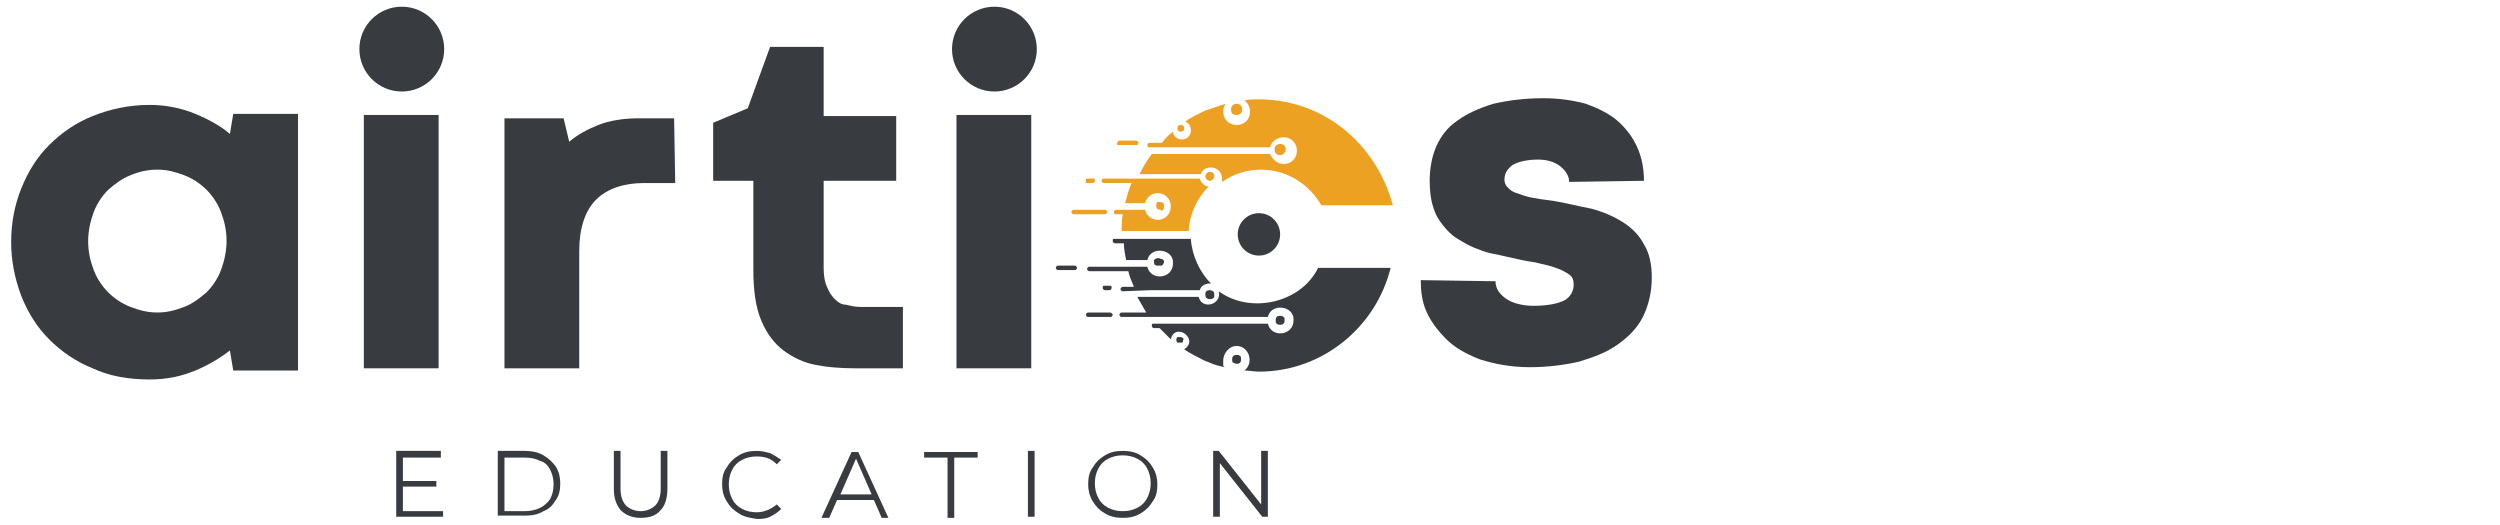 <?xml version="1.0" encoding="utf-8"?>
<!-- Generator: Adobe Illustrator 23.0.1, SVG Export Plug-In . SVG Version: 6.00 Build 0)  -->
<svg version="1.1" id="Layer_1" xmlns="http://www.w3.org/2000/svg" xmlns:xlink="http://www.w3.org/1999/xlink" x="0px" y="0px"
	 viewBox="0 0 224 47" style="enable-background:new 0 0 224 47;" xml:space="preserve">
<style type="text/css">
	.st0{display:none;}
	.st1{display:inline;fill:#056CC1;}
	.st2{display:inline;fill:#231F20;}
	.st3{display:inline;fill:url(#SVGID_1_);}
	.st4{display:inline;fill:url(#SVGID_2_);}
	.st5{display:inline;fill:url(#SVGID_3_);}
	.st6{display:inline;fill:url(#SVGID_4_);}
	.st7{display:inline;}
	.st8{fill:#EA2335;}
	.st9{fill:#283981;}
	.st10{fill:#FFFFFF;}
	.st11{fill:#30302F;}
	.st12{fill:#818181;}
	.st13{fill:#A41D38;}
	.st14{fill:#555657;}
	.st15{display:inline;fill:#1B2F5B;}
	.st16{display:inline;fill:#5B5B5D;}
	.st17{display:inline;fill:#EB5326;}
	.st18{display:inline;fill:#CC4928;}
	.st19{display:inline;fill:#781029;}
	.st20{display:inline;fill:#122045;}
	.st21{display:inline;fill:#48484A;}
	.st22{display:inline;fill:#9D1E3C;}
	.st23{display:inline;fill:#302663;}
	.st24{display:inline;fill:#F8A71B;}
	.st25{fill:#302663;}
	.st26{display:inline;fill:#EA2A5C;}
	.st27{fill:#383C41;}
	.st28{fill:#EDA122;}
</style>
<g class="st0">
	<path class="st1" d="M71.1,33.5c-5.1,0-8.6-2.9-8.8-6.7h5.1c0.2,1.5,1.6,2.7,3.6,2.7c2,0,3.1-0.9,3.1-2.1c0-3.6-11.4-1.3-11.4-8.7
		c0-3.4,3-6,8-6c4.9,0,7.8,2.7,8.1,6.7h-4.9c-0.1-1.6-1.4-2.6-3.4-2.6c-1.9,0-2.9,0.8-2.9,1.9c0,3.7,11.2,1.4,11.3,8.8
		C79,30.8,76,33.5,71.1,33.5z"/>
	<path class="st1" d="M91.2,12.6c5,0,8.4,2.6,9.5,7.1h-5.5c-0.6-1.7-1.9-2.8-4-2.8c-2.8,0-4.7,2.1-4.7,6.1s1.9,6,4.7,6
		c2.1,0,3.4-0.9,4-2.8h5.5c-1.1,4.3-4.5,7.1-9.5,7.1c-5.8,0-10-4.1-10-10.4S85.4,12.6,91.2,12.6z"/>
	<path class="st1" d="M103.7,6.2h5.1V17c0.6-3,3.6-4.3,6.3-4.3c4.5,0,7.9,3.1,7.9,8.6v11.8h-5.1V22c0-3.2-1.8-5-4.5-5
		c-2.8,0-4.5,1.7-4.5,5v11.1h-5.1L103.7,6.2L103.7,6.2z"/>
	<path class="st1" d="M140.4,22c0-3.2-1.8-5-4.5-5c-2.8,0-4.5,1.7-4.5,5v11.1h-5.1V13h5.1v3.9c0.8-2.3,3.5-4.1,6.1-4.1
		c4.7,0,8,3.1,8,8.6v11.8h-5.1L140.4,22L140.4,22z"/>
	<path class="st1" d="M158.6,33.5c-5.9,0-10.1-4.1-10.1-10.4c0-6.4,4.1-10.4,10.1-10.4c5.8,0,9.9,4,9.9,10c0,0.7,0,1.3-0.1,2h-14.7
		c0.3,3,2.3,4.7,4.8,4.7c2.2,0,3.4-1.1,4-2.4h5.5C167,30.5,163.6,33.5,158.6,33.5z M153.7,21.2h9.6c-0.1-2.7-2.2-4.3-4.8-4.3
		C156,16.8,154.1,18.4,153.7,21.2z"/>
	<path class="st1" d="M171.3,7.6c0-1.7,1.3-3,3.1-3c1.8,0,3.1,1.3,3.1,3c0,1.7-1.3,3-3.1,3C172.6,10.6,171.3,9.3,171.3,7.6z
		 M171.8,13h5.1v20.2h-5.1V13z"/>
	<path class="st1" d="M189.2,12.8c2.7,0,5.8,1.6,6.6,4.7V6.3h5.2v26.9h-5.2v-4.1c-1,2.6-3.5,4.5-6.6,4.5c-5.1,0-9.2-4.2-9.2-10.5
		S184,12.8,189.2,12.8z M190.5,17.2c-2.7,0-5.3,2-5.3,5.9c0,3.8,2.6,6,5.3,6c2.8,0,5.4-2.1,5.4-5.9
		C195.8,19.3,193.3,17.2,190.5,17.2z"/>
	<path class="st1" d="M214.1,33.5c-5.9,0-10.1-4.1-10.1-10.4c0-6.4,4.1-10.4,10.1-10.4c5.8,0,9.9,4,9.9,10c0,0.7,0,1.3-0.1,2h-14.7
		c0.3,3,2.3,4.7,4.8,4.7c2.2,0,3.4-1.1,4-2.4h5.5C222.4,30.5,219,33.5,214.1,33.5z M209.1,21.2h9.6c-0.1-2.7-2.2-4.3-4.8-4.3
		C211.5,16.8,209.6,18.4,209.1,21.2z"/>
	<path class="st2" d="M65,39.9c1.2,0,2.1,0.6,2.5,1.6h-0.8c-0.3-0.7-0.9-1-1.7-1c-1.1,0-2,0.8-2,2.1c0,1.3,0.8,2.1,2,2.1
		c0.8,0,1.4-0.4,1.7-1h0.8c-0.4,1-1.3,1.6-2.5,1.6c-1.5,0-2.7-1.1-2.7-2.7C62.3,41.1,63.4,39.9,65,39.9z"/>
	<path class="st2" d="M71.8,40c1.3,0,1.9,0.7,1.9,1.6c0,0.7-0.4,1.3-1.3,1.5l1.4,2.3h-0.8l-1.3-2.2h-0.8v2.2H70V40L71.8,40L71.8,40z
		 M71.8,40.6h-1v2h1c0.8,0,1.1-0.4,1.1-1C72.9,41,72.6,40.6,71.8,40.6z"/>
	<path class="st2" d="M79.2,40.6H77v1.8h2v0.6h-2v1.9h2.2v0.6h-2.9V40h2.9V40.6z"/>
	<path class="st2" d="M85,44.2h-2.3l-0.4,1.2h-0.7l2-5.4h0.8l1.9,5.4h-0.7L85,44.2z M83.8,40.9l-1,2.7h2L83.8,40.9z"/>
	<path class="st2" d="M88.2,40h3.6v0.6h-1.5v4.8h-0.7v-4.8h-1.5V40z"/>
	<path class="st2" d="M94.3,40H95v5.4h-0.7V40z"/>
	<path class="st2" d="M101.5,40h0.7l-2,5.4h-0.8l-2-5.4h0.8l1.7,4.6L101.5,40z"/>
	<path class="st2" d="M107.4,40.6h-2.2v1.8h2v0.6h-2v1.9h2.2v0.6h-2.9V40h2.9V40.6z"/>
	<path class="st2" d="M114.6,39.2v7h-0.7v-7H114.6z"/>
	<path class="st2" d="M124,40.6h-2.2v1.8h2v0.6h-2v1.9h2.2v0.6h-2.9V40h2.9V40.6z"/>
	<path class="st2" d="M126.6,40h3.1v0.6h-2.3v1.8h1.9V43h-1.9v2.4h-0.7L126.6,40L126.6,40z"/>
	<path class="st2" d="M132,40h3.1v0.6h-2.3v1.8h1.9V43h-1.9v2.4h-0.7L132,40L132,40z"/>
	<path class="st2" d="M140.4,40.6h-2.2v1.8h2v0.6h-2v1.9h2.2v0.6h-2.9V40h2.9V40.6z"/>
	<path class="st2" d="M145.4,39.9c1.2,0,2.1,0.6,2.5,1.6h-0.8c-0.3-0.7-0.9-1-1.7-1c-1.1,0-2,0.8-2,2.1c0,1.3,0.8,2.1,2,2.1
		c0.8,0,1.4-0.4,1.7-1h0.8c-0.4,1-1.3,1.6-2.5,1.6c-1.5,0-2.7-1.1-2.7-2.7C142.7,41.1,143.9,39.9,145.4,39.9z"/>
	<path class="st2" d="M150.2,40h3.7v0.6h-1.5v4.8h-0.7v-4.8h-1.5L150.2,40L150.2,40z"/>
	<path class="st2" d="M156.3,40h0.7v5.4h-0.7V40z"/>
	<path class="st2" d="M163.4,40h0.7l-2,5.4h-0.8l-2-5.4h0.8l1.7,4.6L163.4,40z"/>
	<path class="st2" d="M169.4,40.6h-2.2v1.8h2v0.6h-2v1.9h2.2v0.6h-2.9V40h2.9V40.6z"/>
	<path class="st2" d="M176.5,39.2v7h-0.7v-7H176.5z"/>
	<path class="st2" d="M184.8,40c1.3,0,1.9,0.7,1.9,1.6c0,0.7-0.4,1.3-1.3,1.5l1.4,2.3h-0.8l-1.3-2.2h-0.8v2.2H183V40L184.8,40
		L184.8,40z M184.8,40.6h-1v2h1c0.8,0,1.1-0.4,1.1-1C185.9,41,185.6,40.6,184.8,40.6z"/>
	<path class="st2" d="M192.2,40.6H190v1.8h2v0.6h-2v1.9h2.2v0.6h-2.9V40h2.9V40.6z"/>
	<path class="st2" d="M195.5,40v4.8h1.9v0.6h-2.6V40H195.5z"/>
	<path class="st2" d="M199.7,40h0.7v5.4h-0.7V40z"/>
	<path class="st2" d="M206.3,44.2H204l-0.4,1.2h-0.7l2-5.4h0.8l1.9,5.4h-0.7L206.3,44.2z M205.1,40.9l-1,2.7h2L205.1,40.9z"/>
	<path class="st2" d="M211.9,45.4h-2V40h1.9c1.1,0,1.7,0.6,1.7,1.4c0,0.7-0.4,1.1-0.9,1.2c0.6,0.1,1.1,0.7,1.1,1.3
		C213.7,44.7,213,45.4,211.9,45.4z M211.8,40.6h-1.2v1.8h1.2c0.7,0,1-0.3,1-0.9C212.8,40.9,212.5,40.6,211.8,40.6z M211.8,42.9h-1.2
		v1.9h1.2c0.7,0,1.1-0.3,1.1-0.9C213,43.3,212.5,42.9,211.8,42.9z"/>
	<path class="st2" d="M216.9,40v4.8h1.9v0.6h-2.6V40H216.9z"/>
	<path class="st2" d="M224,40.6h-2.2v1.8h2v0.6h-2v1.9h2.2v0.6h-2.9V40h2.9V40.6z"/>
	
		<linearGradient id="SVGID_1_" gradientUnits="userSpaceOnUse" x1="28.317" y1="30.982" x2="52.825" y2="46.154" gradientTransform="matrix(1 0 0 -1 0 48)">
		<stop  offset="4.049120e-07" style="stop-color:#FE5D7A"/>
		<stop  offset="1" style="stop-color:#FB0157"/>
	</linearGradient>
	<path class="st3" d="M46.4,0H25.7c-1,0-1.9,0.8-1.9,1.9v20.7c0,1,0.8,1.9,1.9,1.9h20.7c1,0,1.9-0.8,1.9-1.9V1.9
		C48.3,0.8,47.5,0,46.4,0z"/>
	
		<linearGradient id="SVGID_2_" gradientUnits="userSpaceOnUse" x1="1.496" y1="40.687" x2="14.974" y2="27.209" gradientTransform="matrix(1 0 0 -1 0 48)">
		<stop  offset="6.819570e-07" style="stop-color:#1E7CE2"/>
		<stop  offset="1" style="stop-color:#49B3FF"/>
	</linearGradient>
	<path class="st4" d="M16.7,5.8H1.9C0.8,5.8,0,6.7,0,7.7v14.9c0,1,0.8,1.9,1.9,1.9h14.9c1,0,1.9-0.8,1.9-1.9V7.7
		C18.6,6.7,17.8,5.8,16.7,5.8z"/>
	
		<linearGradient id="SVGID_3_" gradientUnits="userSpaceOnUse" x1="16.658" y1="16.556" x2="7.683" y2="7.109" gradientTransform="matrix(1 0 0 -1 0 48)">
		<stop  offset="0" style="stop-color:#FFCD4B"/>
		<stop  offset="0.788" style="stop-color:#ED9E17"/>
	</linearGradient>
	<path class="st5" d="M16.7,29.7H9.4c-1,0-1.9,0.8-1.9,1.9v7.4c0,1,0.8,1.9,1.9,1.9h7.4c1,0,1.9-0.8,1.9-1.9v-7.4
		C18.6,30.5,17.8,29.7,16.7,29.7z"/>
	
		<linearGradient id="SVGID_4_" gradientUnits="userSpaceOnUse" x1="24.534" y1="19.384" x2="40.96" y2="-0.796" gradientTransform="matrix(1 0 0 -1 0 48)">
		<stop  offset="1.092200e-06" style="stop-color:#1EED89"/>
		<stop  offset="1" style="stop-color:#0CB75C"/>
	</linearGradient>
	<path class="st6" d="M38.5,29.7H25.7c-1,0-1.9,0.8-1.9,1.9v12.8c0,1,0.8,1.9,1.9,1.9h12.8c1,0,1.9-0.8,1.9-1.9V31.6
		C40.4,30.5,39.5,29.7,38.5,29.7z"/>
</g>
<g class="st0">
	<g class="st7">
		<rect x="4.3" y="1.4" class="st8" width="11.7" height="13.9"/>
		<path class="st9" d="M16,31.4L16,31.4C8.6,30.2,4.5,24.2,4.5,17.7H16V31.4z"/>
		<path class="st9" d="M18.4,31.5L18.4,31.5V17.7h13v0.8C31.2,25.7,25.5,31.4,18.4,31.5"/>
		<path class="st9" d="M24.9,6.8c0-2.1,0.9-4,2.3-5.3h-8.9v13.9h13v-1.1C27.8,13.9,24.9,10.6,24.9,6.8"/>
		<polygon class="st10" points="7.6,5.2 8.9,5.2 7.9,5.9 8.3,4.7 8.6,5.9 		"/>
		<polygon class="st10" points="6.3,6.5 7.5,6.5 6.5,7.2 6.9,6.1 7.3,7.2 		"/>
		<polygon class="st10" points="6.3,10.4 7.5,10.4 6.5,11.1 6.9,9.9 7.3,11.1 		"/>
		<polygon class="st10" points="12.8,6.5 14,6.5 13,7.2 13.4,6.1 13.8,7.2 		"/>
		<polygon class="st10" points="12.8,10.4 14,10.4 13,11.1 13.4,9.9 13.8,11.1 		"/>
		<polygon class="st10" points="5.7,8.5 6.9,8.5 5.9,9.2 6.3,8.1 6.6,9.2 		"/>
		<polygon class="st10" points="13.3,8.5 14.5,8.5 13.5,9.2 13.9,8.1 14.2,9.2 		"/>
		<polygon class="st10" points="7.6,11.7 8.9,11.7 7.9,12.5 8.3,11.3 8.6,12.5 		"/>
		<polygon class="st10" points="11.4,5.2 12.6,5.2 11.6,5.9 12,4.7 12.4,5.9 		"/>
		<polygon class="st10" points="11.4,11.7 12.6,11.7 11.6,12.5 12,11.3 12.4,12.5 		"/>
		<polygon class="st10" points="9.5,4.7 10.7,4.7 9.8,5.5 10.1,4.3 10.5,5.5 		"/>
		<polygon class="st10" points="9.5,12.3 10.7,12.3 9.8,13 10.1,11.9 10.5,13 		"/>
		<path class="st11" d="M40.4,4.5c-0.2-0.4-0.5-0.7-0.9-0.9c-0.4-0.2-0.8-0.3-1.4-0.3c-0.9,0-1.6,0.3-2.2,0.9
			c-0.5,0.6-0.8,1.4-0.8,2.4c0,1,0.3,1.9,0.8,2.5s1.4,0.9,2.4,0.9c0.7,0,1.3-0.2,1.8-0.5c0.5-0.3,0.8-0.8,1-1.5h-3.5V5.9h6.1v2.6
			c-0.2,0.7-0.6,1.4-1,2c-0.5,0.6-1.1,1.1-1.9,1.4s-1.6,0.6-2.6,0.6c-1.1,0-2.2-0.3-3-0.7c-0.9-0.5-1.6-1.2-2.1-2.1
			c-0.5-0.9-0.7-1.9-0.7-3s0.3-2.2,0.7-3c0.5-0.9,1.2-1.6,2.1-2.1c0.9-0.5,1.9-0.7,3-0.7c1.4,0,2.5,0.3,3.5,1
			c0.9,0.7,1.6,1.6,1.9,2.8L40.4,4.5L40.4,4.5z"/>
		<polygon class="st11" points="48.4,4 48.4,5.8 52.1,5.8 52.1,8 48.4,8 48.4,9.9 52.6,9.9 52.6,12.2 45.7,12.2 45.7,2.1 52.6,2.1 
			52.6,4 		"/>
		<polygon class="st11" points="63,12.6 60.6,8.9 58.4,12.6 55.1,12.6 58.9,6.5 55,0.6 58.4,0.6 60.8,4.2 63,0.6 66.3,0.6 62.5,6.7 
			66.4,12.6 		"/>
		<path class="st11" d="M36.8,18.5c0.3,0.3,0.4,0.6,0.4,1c0,0.5-0.2,0.9-0.5,1.2c-0.3,0.3-0.8,0.5-1.4,0.5h-1.9v-6.1h1.9
			c0.6,0,1.1,0.1,1.4,0.4c0.3,0.3,0.5,0.7,0.5,1.1c0,0.4-0.1,0.7-0.3,1c-0.2,0.3-0.5,0.4-0.8,0.5C36.2,18.1,36.6,18.3,36.8,18.5z
			 M33.7,17.9h1.5c0.5,0,0.8-0.1,1.1-0.3c0.3-0.2,0.4-0.5,0.4-0.9c0-0.4-0.1-0.7-0.4-0.9c-0.3-0.2-0.6-0.3-1.1-0.3h-1.5L33.7,17.9
			L33.7,17.9z M36.4,20.5c0.3-0.2,0.4-0.6,0.4-1c0-0.4-0.1-0.7-0.4-1s-0.7-0.4-1.2-0.4h-1.5v2.7h1.5C35.7,20.8,36.1,20.7,36.4,20.5z
			"/>
		<path class="st11" d="M42.3,16.5v4.7h-0.4v-1.2c-0.1,0.4-0.3,0.8-0.7,1c-0.3,0.2-0.7,0.3-1.1,0.3c-0.5,0-1-0.2-1.4-0.5
			c-0.3-0.3-0.5-0.8-0.5-1.6v-2.7h0.4v2.7c0,0.6,0.1,1,0.4,1.3s0.7,0.5,1.2,0.5c0.5,0,0.9-0.2,1.2-0.5c0.3-0.3,0.5-0.8,0.5-1.5v-2.5
			L42.3,16.5L42.3,16.5z"/>
		<path class="st11" d="M46.3,16.8c0.3,0.3,0.5,0.6,0.5,1.1h-0.4c0-0.3-0.2-0.6-0.4-0.8c-0.2-0.2-0.5-0.3-1-0.3
			c-0.3,0-0.6,0.1-0.8,0.3c-0.2,0.2-0.3,0.4-0.3,0.7c0,0.2,0.1,0.4,0.2,0.5c0.1,0.1,0.3,0.2,0.4,0.3c0.2,0.1,0.4,0.1,0.7,0.2
			c0.3,0.1,0.6,0.1,0.8,0.2c0.2,0.1,0.4,0.2,0.5,0.4c0.1,0.2,0.2,0.4,0.2,0.7c0,0.4-0.1,0.7-0.4,0.9c-0.3,0.2-0.6,0.3-1,0.3
			c-0.5,0-0.9-0.1-1.3-0.4s-0.5-0.6-0.6-1.1h0.4c0,0.3,0.2,0.6,0.4,0.8s0.6,0.3,1,0.3c0.3,0,0.6-0.1,0.8-0.3
			c0.2-0.2,0.3-0.4,0.3-0.7c0-0.2-0.1-0.4-0.2-0.5c-0.1-0.1-0.3-0.2-0.5-0.3c-0.2-0.1-0.4-0.1-0.7-0.2c-0.3-0.1-0.6-0.2-0.8-0.2
			c-0.2-0.1-0.4-0.2-0.5-0.4c-0.1-0.2-0.2-0.4-0.2-0.7c0-0.4,0.1-0.7,0.4-0.9c0.3-0.2,0.6-0.3,1.1-0.3C45.6,16.4,46,16.5,46.3,16.8z
			"/>
		<path class="st11" d="M48,14.8c0.1-0.1,0.1-0.1,0.2-0.1c0.1,0,0.2,0,0.3,0.1c0.1,0.1,0.1,0.1,0.1,0.2c0,0.1,0,0.2-0.1,0.2
			c-0.1,0.1-0.1,0.1-0.3,0.1c-0.1,0-0.2,0-0.2-0.1C48,15.2,48,15.1,48,15.1C47.9,14.9,48,14.9,48,14.8z M48.5,16.5v4.7h-0.4v-4.7
			H48.5z"/>
		<path class="st11" d="M53.5,16.9c0.3,0.3,0.5,0.8,0.5,1.5v2.7h-0.4v-2.7c0-0.6-0.1-1-0.4-1.3s-0.7-0.5-1.2-0.5
			c-0.5,0-0.9,0.2-1.2,0.5c-0.3,0.3-0.5,0.8-0.5,1.5v2.5h-0.4v-4.7h0.4v1.2c0.1-0.5,0.3-0.8,0.7-1c0.3-0.2,0.7-0.3,1.1-0.3
			C52.7,16.4,53.1,16.6,53.5,16.9z"/>
		<path class="st11" d="M58.7,20.5c0.3-0.2,0.5-0.6,0.6-1h0.4c-0.1,0.5-0.3,0.9-0.7,1.2c-0.4,0.3-0.9,0.5-1.5,0.5
			c-0.5,0-0.8-0.1-1.2-0.3c-0.3-0.2-0.6-0.5-0.8-0.8c-0.2-0.4-0.3-0.8-0.3-1.3c0-0.5,0.1-0.9,0.3-1.3s0.5-0.7,0.8-0.8
			c0.3-0.2,0.7-0.3,1.2-0.3c0.5,0,0.8,0.1,1.2,0.3s0.6,0.5,0.8,0.8c0.2,0.3,0.3,0.7,0.3,1c0,0.1,0,0.3-0.1,0.5h-4
			c0,0.5,0.1,0.8,0.3,1.1c0.2,0.3,0.4,0.5,0.7,0.7s0.6,0.2,0.9,0.2C57.9,20.9,58.3,20.8,58.7,20.5z M56.6,16.9
			c-0.3,0.1-0.5,0.4-0.7,0.7c-0.2,0.3-0.3,0.7-0.3,1.1h3.7c0-0.4-0.1-0.8-0.2-1.1c-0.2-0.3-0.4-0.5-0.7-0.7s-0.6-0.2-0.9-0.2
			C57.2,16.7,56.8,16.8,56.6,16.9z"/>
		<path class="st11" d="M63.4,16.8c0.3,0.3,0.5,0.6,0.5,1.1h-0.4c0-0.3-0.2-0.6-0.4-0.8c-0.2-0.2-0.5-0.3-1-0.3
			c-0.3,0-0.6,0.1-0.8,0.3c-0.2,0.2-0.3,0.4-0.3,0.7c0,0.2,0.1,0.4,0.2,0.5c0.1,0.1,0.3,0.2,0.4,0.3c0.2,0.1,0.4,0.1,0.7,0.2
			c0.3,0.1,0.6,0.1,0.8,0.2c0.2,0.1,0.4,0.2,0.5,0.4c0.1,0.2,0.2,0.4,0.2,0.7c0,0.4-0.1,0.7-0.4,0.9c-0.3,0.2-0.6,0.3-1,0.3
			c-0.5,0-0.9-0.1-1.3-0.4s-0.5-0.6-0.6-1.1h0.4c0,0.3,0.2,0.6,0.4,0.8c0.3,0.2,0.6,0.3,1,0.3c0.3,0,0.6-0.1,0.8-0.3
			c0.2-0.2,0.3-0.4,0.3-0.7c0-0.2-0.1-0.4-0.2-0.5c-0.1-0.1-0.3-0.2-0.5-0.3c-0.2-0.1-0.4-0.1-0.7-0.2c-0.3-0.1-0.6-0.2-0.8-0.2
			c-0.2-0.1-0.4-0.2-0.5-0.4c-0.1-0.2-0.2-0.4-0.2-0.7c0-0.4,0.1-0.7,0.4-0.9c0.3-0.2,0.6-0.3,1.1-0.3
			C62.8,16.4,63.2,16.5,63.4,16.8z"/>
		<path class="st11" d="M67.8,16.8c0.3,0.3,0.5,0.6,0.5,1.1H68c0-0.3-0.2-0.6-0.4-0.8s-0.5-0.3-1-0.3c-0.3,0-0.6,0.1-0.8,0.3
			c-0.2,0.2-0.3,0.4-0.3,0.7c0,0.2,0.1,0.4,0.2,0.5c0.1,0.1,0.3,0.2,0.4,0.3c0.2,0.1,0.4,0.1,0.7,0.2c0.3,0.1,0.6,0.1,0.8,0.2
			c0.2,0.1,0.4,0.2,0.5,0.4c0.1,0.2,0.2,0.4,0.2,0.7c0,0.4-0.1,0.7-0.4,0.9c-0.3,0.2-0.6,0.3-1,0.3c-0.5,0-0.9-0.1-1.3-0.4
			s-0.5-0.6-0.6-1.1h0.4c0,0.3,0.2,0.6,0.4,0.8c0.3,0.2,0.6,0.3,1,0.3c0.3,0,0.6-0.1,0.8-0.3S68,20.3,68,20c0-0.2-0.1-0.4-0.2-0.5
			c-0.1-0.1-0.3-0.2-0.5-0.3c-0.2-0.1-0.4-0.1-0.7-0.2c-0.3-0.1-0.6-0.2-0.8-0.2c-0.2-0.1-0.4-0.2-0.5-0.4c-0.1-0.2-0.2-0.4-0.2-0.7
			c0-0.4,0.1-0.7,0.4-0.9c0.3-0.2,0.6-0.3,1.1-0.3C67.1,16.4,67.5,16.5,67.8,16.8z"/>
		<path class="st11" d="M75.5,20.4c-0.1,0.2-0.3,0.4-0.6,0.6c-0.3,0.1-0.6,0.2-1,0.2c-0.4,0-0.7-0.1-1-0.2c-0.3-0.1-0.5-0.3-0.7-0.6
			c-0.2-0.3-0.3-0.5-0.3-0.8h0.4c0,0.2,0.1,0.4,0.2,0.6c0.1,0.2,0.3,0.4,0.5,0.5c0.2,0.1,0.5,0.2,0.8,0.2c0.4,0,0.8-0.1,1-0.4
			c0.2-0.2,0.3-0.5,0.3-0.9c0-0.3-0.1-0.6-0.2-0.7c-0.1-0.2-0.3-0.3-0.5-0.4c-0.2-0.1-0.5-0.2-0.9-0.3c-0.4-0.1-0.7-0.2-0.9-0.3
			c-0.2-0.1-0.4-0.3-0.6-0.5c-0.2-0.2-0.2-0.5-0.2-0.9c0-0.5,0.1-0.8,0.5-1.1S73,15,73.5,15c0.5,0,1,0.1,1.3,0.4s0.5,0.6,0.6,1H75
			c-0.1-0.3-0.2-0.5-0.5-0.7c-0.3-0.2-0.6-0.3-1-0.3c-0.4,0-0.7,0.1-1,0.3c-0.2,0.2-0.4,0.5-0.4,0.9c0,0.3,0.1,0.5,0.2,0.7
			c0.1,0.2,0.3,0.3,0.5,0.4c0.2,0.1,0.5,0.2,0.8,0.3c0.4,0.1,0.7,0.2,0.9,0.3c0.2,0.1,0.4,0.3,0.6,0.5c0.2,0.2,0.3,0.5,0.3,0.9
			C75.6,19.9,75.6,20.2,75.5,20.4z"/>
		<path class="st11" d="M80.4,16.9c0.4,0.3,0.6,0.7,0.7,1.2h-0.4c-0.1-0.4-0.3-0.7-0.6-1c-0.3-0.3-0.7-0.4-1.2-0.4
			c-0.3,0-0.7,0.1-0.9,0.2s-0.5,0.4-0.7,0.7c-0.2,0.3-0.3,0.7-0.3,1.2c0,0.5,0.1,0.8,0.3,1.2s0.4,0.5,0.7,0.7
			c0.3,0.1,0.6,0.2,0.9,0.2c0.5,0,0.9-0.1,1.2-0.4c0.3-0.3,0.5-0.6,0.6-1h0.4c-0.1,0.5-0.3,0.9-0.7,1.2c-0.4,0.3-0.9,0.5-1.5,0.5
			c-0.5,0-0.8-0.1-1.2-0.3c-0.3-0.2-0.6-0.5-0.8-0.8c-0.2-0.4-0.3-0.8-0.3-1.3c0-0.5,0.1-0.9,0.3-1.3c0.2-0.4,0.5-0.7,0.8-0.8
			c0.3-0.2,0.7-0.3,1.2-0.3C79.6,16.4,80,16.6,80.4,16.9z"/>
		<path class="st11" d="M85.9,16.9c0.3,0.3,0.5,0.8,0.5,1.5v2.7H86v-2.7c0-0.6-0.1-1-0.4-1.3s-0.7-0.5-1.2-0.5
			c-0.5,0-0.9,0.2-1.2,0.5c-0.3,0.3-0.5,0.8-0.5,1.5v2.5h-0.4v-6.4h0.4v2.9c0.1-0.5,0.3-0.8,0.7-1c0.3-0.2,0.7-0.3,1.1-0.3
			C85.1,16.4,85.6,16.6,85.9,16.9z"/>
		<path class="st11" d="M91.2,16.7c0.3,0.2,0.6,0.5,0.8,0.8s0.3,0.8,0.3,1.3c0,0.5-0.1,0.9-0.3,1.3c-0.2,0.4-0.5,0.7-0.8,0.8
			c-0.3,0.2-0.8,0.3-1.2,0.3c-0.5,0-0.8-0.1-1.2-0.3c-0.3-0.2-0.6-0.5-0.8-0.8s-0.3-0.8-0.3-1.3c0-0.5,0.1-0.9,0.3-1.3
			c0.2-0.4,0.5-0.7,0.8-0.8c0.3-0.2,0.7-0.3,1.2-0.3S90.8,16.5,91.2,16.7z M89,17c-0.3,0.1-0.5,0.4-0.7,0.7C88.1,18,88,18.3,88,18.8
			c0,0.5,0.1,0.8,0.3,1.2c0.2,0.3,0.4,0.5,0.7,0.7c0.3,0.1,0.6,0.2,1,0.2c0.3,0,0.7-0.1,1-0.2c0.3-0.1,0.5-0.4,0.7-0.7
			c0.2-0.3,0.3-0.7,0.3-1.2c0-0.5-0.1-0.8-0.3-1.2c-0.2-0.3-0.4-0.5-0.7-0.7s-0.6-0.2-1-0.2C89.6,16.8,89.3,16.8,89,17z"/>
		<path class="st11" d="M96.9,16.7c0.3,0.2,0.6,0.5,0.8,0.8c0.2,0.4,0.3,0.8,0.3,1.3c0,0.5-0.1,0.9-0.3,1.3
			c-0.2,0.4-0.5,0.7-0.8,0.8c-0.3,0.2-0.8,0.3-1.2,0.3c-0.5,0-0.8-0.1-1.2-0.3c-0.3-0.2-0.6-0.5-0.8-0.8c-0.2-0.4-0.3-0.8-0.3-1.3
			c0-0.5,0.1-0.9,0.3-1.3c0.2-0.4,0.5-0.7,0.8-0.8c0.3-0.2,0.7-0.3,1.2-0.3C96.1,16.4,96.5,16.5,96.9,16.7z M94.7,17
			c-0.3,0.1-0.5,0.4-0.7,0.7c-0.2,0.3-0.3,0.7-0.3,1.2c0,0.5,0.1,0.8,0.3,1.2c0.2,0.3,0.4,0.5,0.7,0.7c0.3,0.1,0.6,0.2,1,0.2
			c0.3,0,0.7-0.1,1-0.2c0.3-0.1,0.5-0.4,0.7-0.7c0.2-0.3,0.3-0.7,0.3-1.2c0-0.5-0.1-0.8-0.3-1.2c-0.2-0.3-0.4-0.5-0.7-0.7
			s-0.6-0.2-1-0.2C95.3,16.8,95,16.8,94.7,17z"/>
		<path class="st11" d="M99.6,14.8v6.4h-0.4v-6.4H99.6z"/>
		<path class="st11" d="M36.5,24.4v0.9h-2.4v1.5H36v0.9h-1.9v2.4H33v-5.7H36.5z"/>
		<path class="st11" d="M40.2,30.2L38.9,28h-0.5v2.2h-1.1v-5.7h2.2c0.7,0,1.2,0.2,1.5,0.5s0.5,0.7,0.5,1.3c0,0.4-0.1,0.8-0.4,1.1
			c-0.2,0.3-0.6,0.5-1,0.6l1.4,2.3L40.2,30.2L40.2,30.2z M38.4,27.2h0.9c0.7,0,1-0.3,1-0.8c0-0.3-0.1-0.5-0.2-0.7
			c-0.2-0.1-0.4-0.2-0.7-0.2h-0.9V27.2z"/>
		<path class="st11" d="M45.7,29h-2.3L43,30.1h-1.2l2.1-5.6h1.3l2.1,5.6h-1.2L45.7,29z M45.4,28.2l-0.8-2.4l-0.8,2.4H45.4z"/>
		<path class="st11" d="M52.7,30.2h-1.1L49,26.3v3.9h-1.1v-5.7H49l2.5,3.9v-3.9h1.1V30.2z"/>
		<path class="st11" d="M58.1,25c0.5,0.4,0.8,0.8,0.9,1.5h-1.2c-0.1-0.3-0.3-0.5-0.6-0.7c-0.3-0.2-0.6-0.3-0.9-0.3
			c-0.3,0-0.6,0.1-0.8,0.2c-0.3,0.1-0.4,0.4-0.6,0.7c-0.1,0.3-0.2,0.6-0.2,1c0,0.4,0.1,0.7,0.2,1c0.1,0.3,0.3,0.5,0.6,0.7
			c0.3,0.2,0.5,0.2,0.8,0.2c0.4,0,0.7-0.1,0.9-0.3c0.3-0.2,0.5-0.4,0.6-0.7H59c-0.1,0.6-0.5,1.1-0.9,1.5c-0.5,0.4-1,0.5-1.8,0.5
			c-0.5,0-1-0.1-1.4-0.4c-0.4-0.3-0.7-0.6-1-1c-0.2-0.5-0.3-0.9-0.3-1.5s0.1-1.1,0.3-1.5c0.2-0.5,0.5-0.8,1-1
			c0.4-0.3,0.9-0.4,1.4-0.4C57,24.4,57.6,24.6,58.1,25z"/>
		<path class="st11" d="M61,25.4v1.5h2v0.9h-2v1.5h2.3v0.9h-3.4v-5.7h3.4v0.9H61z"/>
		<path class="st12" d="M10.7,40.1c0.3,0.2,0.4,0.5,0.5,0.8h-0.6c-0.1-0.2-0.2-0.3-0.3-0.4c-0.2-0.1-0.3-0.2-0.6-0.2
			c-0.2,0-0.4,0.1-0.5,0.1c-0.2,0.1-0.3,0.2-0.4,0.4s-0.1,0.4-0.1,0.6c0,0.3,0.1,0.5,0.1,0.7c0.1,0.2,0.2,0.3,0.4,0.4
			c0.2,0.1,0.4,0.1,0.6,0.1c0.3,0,0.5-0.1,0.7-0.3s0.3-0.4,0.3-0.7H9.6v-0.4h1.6v0.5c0,0.2-0.1,0.5-0.3,0.7
			c-0.1,0.2-0.3,0.3-0.5,0.5c-0.2,0.1-0.5,0.2-0.8,0.2c-0.3,0-0.6-0.1-0.8-0.2c-0.3-0.1-0.4-0.3-0.6-0.6c-0.1-0.3-0.2-0.5-0.2-0.8
			s0.1-0.6,0.2-0.8c0.1-0.3,0.3-0.5,0.6-0.6s0.5-0.2,0.8-0.2C10.1,39.8,10.4,39.9,10.7,40.1z"/>
		<path class="st12" d="M12.3,40.3v1h1.2v0.4h-1.2v1h1.3v0.4h-1.9v-3.3h1.9v0.4H12.3z"/>
		<path class="st12" d="M16,43.1l-0.8-1.2l-0.7,1.2h-0.6l1-1.7l-1-1.6h0.6l0.8,1.2l0.7-1.2h0.6l-1,1.6l1,1.6H16z"/>
		<path class="st12" d="M18.6,40.3v1h1.2v0.4h-1.2v1h1.3v0.4h-1.9v-3.3h1.9v0.4H18.6z"/>
		<path class="st12" d="M22.9,40.1c0.3,0.2,0.5,0.5,0.5,0.8h-0.6c-0.1-0.2-0.2-0.3-0.4-0.5c-0.2-0.1-0.4-0.2-0.6-0.2
			c-0.2,0-0.4,0.1-0.5,0.1c-0.1,0.1-0.3,0.2-0.4,0.4s-0.1,0.4-0.1,0.6c0,0.2,0.1,0.5,0.1,0.6s0.2,0.3,0.4,0.4
			c0.1,0.1,0.3,0.1,0.5,0.1c0.3,0,0.5-0.1,0.6-0.2c0.2-0.1,0.3-0.3,0.4-0.5h0.6c-0.1,0.3-0.3,0.6-0.5,0.8c-0.3,0.2-0.6,0.3-1,0.3
			c-0.3,0-0.6-0.1-0.8-0.2c-0.2-0.1-0.4-0.3-0.5-0.6c-0.1-0.3-0.2-0.5-0.2-0.8s0.1-0.6,0.2-0.8c0.1-0.3,0.3-0.5,0.5-0.6
			c0.2-0.1,0.5-0.2,0.8-0.2C22.3,39.8,22.7,39.9,22.9,40.1z"/>
		<path class="st12" d="M26.3,40c0.3,0.1,0.4,0.3,0.6,0.6c0.1,0.3,0.2,0.5,0.2,0.8S27,42,26.9,42.3s-0.3,0.5-0.6,0.6
			c-0.3,0.1-0.5,0.2-0.8,0.2c-0.3,0-0.6-0.1-0.8-0.2c-0.3-0.1-0.4-0.3-0.6-0.6c-0.1-0.3-0.2-0.5-0.2-0.8s0.1-0.6,0.2-0.8
			c0.1-0.3,0.3-0.5,0.6-0.6c0.3-0.1,0.5-0.2,0.8-0.2C25.8,39.8,26.1,39.9,26.3,40z M24.9,40.4c-0.2,0.1-0.3,0.2-0.4,0.4
			c-0.1,0.2-0.1,0.4-0.1,0.6c0,0.2,0.1,0.5,0.1,0.6c0.1,0.2,0.2,0.3,0.4,0.4c0.2,0.1,0.3,0.1,0.6,0.1c0.2,0,0.4-0.1,0.5-0.1
			c0.2-0.1,0.3-0.2,0.4-0.4c0.1-0.2,0.1-0.4,0.1-0.6c0-0.2-0.1-0.5-0.1-0.6s-0.2-0.3-0.4-0.4c-0.2-0.1-0.3-0.1-0.5-0.1
			C25.3,40.3,25.1,40.3,24.9,40.4z"/>
		<path class="st12" d="M28.2,42.7h1.1v0.4h-1.6v-3.3h0.5L28.2,42.7L28.2,42.7z"/>
		<path class="st12" d="M30.2,40.3v1h1.2v0.4h-1.2v1h1.3v0.4h-1.9v-3.3h1.9v0.4H30.2z"/>
		<path class="st12" d="M35.7,42.3c-0.1,0.3-0.3,0.4-0.6,0.6s-0.6,0.2-0.9,0.2h-1.1v-3.3h1.1c0.4,0,0.7,0.1,0.9,0.2
			c0.3,0.1,0.5,0.3,0.6,0.6s0.2,0.5,0.2,0.8C35.9,41.8,35.9,42.1,35.7,42.3z M35.1,42.3c0.2-0.2,0.3-0.5,0.3-0.8
			c0-0.4-0.1-0.7-0.3-0.8c-0.2-0.2-0.5-0.3-0.9-0.3h-0.5v2.3h0.5C34.6,42.6,34.9,42.5,35.1,42.3z"/>
		<path class="st12" d="M37,40.3v1h1.2v0.4H37v1h1.3v0.4h-1.9v-3.3h1.9v0.4H37z"/>
		<path class="st12" d="M43.3,39.9v3.2h-0.5v-2.4l-0.9,2.4h-0.5l-0.9-2.4v2.4h-0.5v-3.2h0.6l1,2.5l1-2.5H43.3z"/>
		<path class="st12" d="M45.9,42.4h-1.4l-0.3,0.7h-0.6l1.2-3.2h0.6l1.2,3.2h-0.6L45.9,42.4z M45.7,42l-0.5-1.5L44.6,42H45.7z"/>
		<path class="st12" d="M49.7,43.1h-0.5l-1.6-2.4v2.4h-0.5v-3.3h0.5l1.6,2.4v-2.4h0.5V43.1z"/>
		<path class="st12" d="M52.3,42.4h-1.4l-0.3,0.7h-0.6l1.2-3.2h0.6l1.2,3.2h-0.6L52.3,42.4z M52.1,42l-0.5-1.5L51.1,42H52.1z"/>
		<path class="st12" d="M56,40.1c0.3,0.2,0.4,0.5,0.5,0.8h-0.6c-0.1-0.2-0.2-0.3-0.3-0.4c-0.2-0.1-0.3-0.2-0.6-0.2
			c-0.2,0-0.4,0.1-0.5,0.1c-0.2,0.1-0.3,0.2-0.4,0.4C54,41,54,41.2,54,41.5c0,0.3,0.1,0.5,0.1,0.7c0.1,0.2,0.2,0.3,0.4,0.4
			c0.2,0.1,0.4,0.1,0.6,0.1c0.3,0,0.5-0.1,0.7-0.3s0.3-0.4,0.3-0.7h-1.2v-0.4h1.6v0.5c0,0.2-0.1,0.5-0.3,0.7
			c-0.1,0.2-0.3,0.3-0.5,0.5c-0.2,0.1-0.5,0.2-0.8,0.2c-0.3,0-0.6-0.1-0.8-0.2c-0.3-0.1-0.4-0.3-0.6-0.6c-0.1-0.3-0.2-0.5-0.2-0.8
			s0.1-0.6,0.2-0.8c0.1-0.3,0.3-0.5,0.6-0.6c0.3-0.1,0.5-0.2,0.8-0.2C55.4,39.8,55.7,39.9,56,40.1z"/>
		<path class="st12" d="M57.6,40.3v1h1.2v0.4h-1.2v1h1.3v0.4H57v-3.3h1.9v0.4H57.6z"/>
		<path class="st12" d="M62.8,39.9v3.2h-0.5v-2.4l-0.9,2.4h-0.5L60,40.7v2.4h-0.5v-3.2H60l1.1,2.5l1-2.5H62.8z"/>
		<path class="st12" d="M64,40.3v1h1.2v0.4H64v1h1.3v0.4h-1.9v-3.3h1.9v0.4H64z"/>
		<path class="st12" d="M68.5,43.1h-0.5l-1.6-2.4v2.4h-0.5v-3.3h0.5l1.6,2.4v-2.4h0.5V43.1z"/>
		<path class="st12" d="M71.2,39.8v0.4h-0.9v2.8h-0.5v-2.8h-0.9v-0.4H71.2z"/>
		<path class="st12" d="M74.2,41.2v0.5h-1.9v-0.5H74.2z"/>
		<path class="st12" d="M78,39.8v0.4h-1.4v1h1.2v0.4h-1.2v1.4h-0.5v-3.3H78z"/>
		<path class="st12" d="M80.2,43.1l-0.8-1.3H79v1.3h-0.5v-3.3h1.2c0.4,0,0.7,0.1,0.8,0.3c0.2,0.2,0.3,0.4,0.3,0.7
			c0,0.3-0.1,0.5-0.2,0.6c-0.1,0.2-0.3,0.3-0.6,0.3l0.8,1.3L80.2,43.1L80.2,43.1z M79,41.4h0.6c0.4,0,0.6-0.2,0.6-0.6
			c0-0.2-0.1-0.3-0.1-0.4c-0.1-0.1-0.3-0.1-0.5-0.1H79V41.4z"/>
		<path class="st12" d="M83.2,42.4h-1.4l-0.3,0.7H81l1.2-3.2h0.6l1.2,3.2h-0.6L83.2,42.4z M83,42l-0.5-1.5L81.9,42H83z"/>
		<path class="st12" d="M87,43.1h-0.5l-1.6-2.4v2.4h-0.5v-3.3h0.5l1.6,2.4v-2.4H87V43.1z"/>
		<path class="st12" d="M90.1,40.1c0.3,0.2,0.5,0.5,0.5,0.8h-0.6c-0.1-0.2-0.2-0.3-0.4-0.5c-0.2-0.1-0.4-0.2-0.6-0.2
			c-0.2,0-0.4,0.1-0.5,0.1c-0.1,0.1-0.3,0.2-0.4,0.4c-0.1,0.2-0.1,0.4-0.1,0.6c0,0.2,0.1,0.5,0.1,0.6c0.1,0.2,0.2,0.3,0.4,0.4
			c0.1,0.1,0.3,0.1,0.5,0.1c0.3,0,0.5-0.1,0.6-0.2c0.2-0.1,0.3-0.3,0.4-0.5h0.6c-0.1,0.3-0.3,0.6-0.5,0.8c-0.3,0.2-0.6,0.3-1,0.3
			c-0.3,0-0.6-0.1-0.8-0.2s-0.4-0.3-0.5-0.6c-0.1-0.3-0.2-0.5-0.2-0.8s0.1-0.6,0.2-0.8c0.1-0.3,0.3-0.5,0.5-0.6
			c0.2-0.1,0.5-0.2,0.8-0.2C89.5,39.8,89.8,39.9,90.1,40.1z"/>
		<path class="st12" d="M91.7,40.3v1h1.2v0.4h-1.2v1H93v0.4h-1.9v-3.3H93v0.4H91.7z"/>
		<rect x="45.7" y="0.5" class="st8" width="7" height="1.3"/>
		<rect y="36.2" class="st12" width="103.6" height="0.1"/>
		<rect y="46.4" class="st12" width="103.6" height="0.1"/>
	</g>
</g>
<g class="st0">
	<g class="st7">
		<path class="st13" d="M21.6,9.5h-5.8v0.8c2,0.2,2.1,0.6,1.8,2.1c-0.4,1.4-1.3,5.2-2.3,8.3h-0.1c-1.4-3.6-2.8-7.3-4.2-11H9.8
			c-1.2,3.8-2.4,7.5-3.6,10.9h0C5.3,17.9,0.8,3.5,0,0.6l0,0v10.9c1.7,5.6,3.6,11.6,4.4,14.1h1.3c1.2-3.6,2.5-7.2,3.8-10.9h0
			c1.4,3.7,2.7,7.3,4,10.9h1.3c2.1-6.8,3.5-11,4.1-12.6c0.7-2.1,1.1-2.4,2.7-2.7L21.6,9.5L21.6,9.5z M35.1,21.1
			c-0.4,1.1-0.9,1.9-1.4,2.4c-0.6,0.7-1.5,0.8-2.7,0.8c-0.9,0-1.8,0-2.3-0.3c-0.5-0.2-0.6-0.8-0.6-2v-4.1h1.7c2.1,0,2.4,0.1,2.7,1.8
			h0.9v-4.9h-0.9c-0.3,1.7-0.7,1.8-2.7,1.8h-1.7v-5.2c0-0.8,0-0.8,1-0.8h1.2c1.3,0,2,0.2,2.4,0.6c0.4,0.4,0.8,1.3,1,2.2l0.9-0.1
			c-0.1-1.6-0.2-3.3-0.3-3.7H22.8v0.8c1.8,0.1,2,0.3,2,2.4v9.3c0,2.1-0.3,2.2-2.4,2.4v0.8H35c0.2-0.7,0.7-2.9,0.9-4.1L35.1,21.1z
			 M47.1,13.3c-0.2-1.5-0.4-2.6-0.4-3.5c-0.4-0.1-1.8-0.7-3.5-0.7c-3.4,0-5.6,2.1-5.6,4.8c0,2.3,1.7,3.6,4.3,4.9
			c1.8,0.9,2.9,1.8,2.9,3.3c0,1.6-1,2.6-2.5,2.6c-2.3,0-3.8-2.9-4.3-4.4l-0.9,0.3c0.2,1.5,0.5,3.6,0.7,4.2c0.3,0.1,0.8,0.4,1.5,0.6
			c0.7,0.2,1.6,0.4,2.5,0.4c3.6,0,6-2.2,6-5c0-2.4-1.8-3.8-4.4-5c-2.2-1.1-3-1.8-3-3.2c0-1.4,1-2.4,2.4-2.4c2,0,2.9,1.8,3.4,3.4
			L47.1,13.3z M63.7,13.8c-0.1-1.5-0.3-3.8-0.3-4.8h-0.6c-0.4,0.4-0.7,0.6-1.5,0.6H51.4c-0.7,0-1,0-1.4-0.6h-0.6
			c0,1.2-0.2,3.1-0.3,4.9H50c0.3-1.2,0.7-2.1,1.1-2.5c0.4-0.4,0.7-0.7,3-0.7h0.8v11.5c0,2.1-0.3,2.2-2.3,2.4v0.8h8v-0.8
			c-2.2-0.2-2.5-0.3-2.5-2.4V10.7h1.1c1.6,0,2.2,0.2,2.6,0.6c0.4,0.5,0.8,1.3,1.1,2.6L63.7,13.8z M77.3,13.3C77.1,11.9,77,10,77,9.5
			H65.3v0.9c1.8,0.2,2.1,0.3,2.1,2.5v8.8c0,2.4-0.3,2.5-2.1,2.7v0.8H73v-0.8c-2.2-0.2-2.4-0.3-2.4-2.7v-3.7h2c2.2,0,2.5,0.2,2.7,1.8
			h0.9V15h-0.9c-0.3,1.6-0.5,1.8-2.7,1.8h-2v-5.3c0-0.8,0.1-0.9,1-0.9h1.2c1.4,0,2.1,0.2,2.5,0.7c0.4,0.4,0.8,1.2,1,2.2L77.3,13.3z
			 M87.9,9.1c-5.7,0-8.8,4-8.8,8.3c0,4.7,3.6,8.3,8.5,8.3c4.8,0,8.7-3.2,8.7-8.5C96.3,12.5,92.5,9.1,87.9,9.1L87.9,9.1z M87.5,10.2
			c3,0,5.1,2.9,5.1,7.7c0,4.5-2.1,6.7-4.5,6.7c-3.3,0-5.3-3.5-5.3-7.6C82.8,12.8,84.9,10.2,87.5,10.2L87.5,10.2z M113.2,24.8
			c-0.6-0.2-0.9-0.4-1.5-1c-0.5-0.5-1-1.3-1.9-2.6c-0.7-1.1-1.6-2.7-2-3.4c1.6-0.7,3-1.8,3-4c0-1.5-0.7-2.6-1.6-3.3
			c-1-0.7-2.2-0.9-4.5-0.9H98v0.8c1.8,0.1,2.1,0.4,2.1,2.4v9.3c0,2-0.3,2.2-2.2,2.4v0.8h7.4v-0.8c-1.8-0.2-2.1-0.4-2.1-2.4v-3.5h0.5
			c0.8,0,1.2,0.3,1.7,1c0.7,1.3,1.4,2.6,2,3.6c1,1.5,1.9,2.2,5.1,2.4c0.3,0,0.6,0,0.7,0L113.2,24.8z M103.2,17.6v-5.9
			c0-0.5,0-0.7,0.2-0.9c0.2-0.1,0.5-0.3,1.2-0.3c1.4,0,2.9,0.9,2.9,3.6c0,1.2-0.4,2.2-1.2,2.9c-0.5,0.5-1.4,0.7-2.5,0.7L103.2,17.6
			L103.2,17.6z M114.3,9.5v0.8c1.8,0.2,2,0.3,2,2.4v9.3c0,2.1-0.3,2.2-2.2,2.4v0.8h6.4c3.1,0,5.7-0.7,7.6-2c1.9-1.5,3.1-3.6,3.1-6.5
			c0-2.3-1-4-2.2-5.2c-1.6-1.5-4-2.1-7.1-2.1H114.3z M119.5,12.3c0-0.7,0-1.1,0.3-1.4c0.2-0.2,0.7-0.4,1.6-0.4
			c1.8,0,3.1,0.5,4.2,1.5c1.2,1.1,1.9,2.9,1.9,5.2c0,4.2-2.3,7-5.8,7c-1.8,0-2.2-0.6-2.2-2.4V12.3z"/>
		<g>
			<g>
				<path class="st14" d="M12.2,31.2c-1,0-1.5,0.3-1.5,1c0,0.5-0.1,1.2-0.1,2.7v1.4c0,2-0.3,3.5-1.4,4.6c-0.8,0.8-2,1.2-3.2,1.2
					c-1.1,0-2.1-0.2-2.9-0.8c-1.1-0.8-1.6-2.1-1.6-4.2V33c0-1.6-0.1-1.7-1.5-1.8v-0.5h4.7v0.5c-1.4,0.1-1.5,0.2-1.5,1.8v3.8
					c0,2.9,1.2,4.4,3.3,4.4c2.5,0,3.3-2,3.3-4.9V35c0-1.5,0-2.2-0.1-2.8c-0.1-0.7-0.5-0.9-1.7-1v-0.6h4.2L12.2,31.2L12.2,31.2z"/>
				<path class="st14" d="M17.2,41.9v-0.4c1-0.1,1.1-0.3,1.1-1.5v-2.8c0-1.2-0.5-1.9-1.5-1.9c-0.7,0-1.3,0.4-1.8,0.8v4
					c0,1.2,0.1,1.2,1.1,1.4v0.4h-3.9v-0.4c1.1-0.1,1.2-0.2,1.2-1.4v-3.5c0-1.1-0.1-1.2-1-1.4v-0.4c0.8-0.1,1.7-0.4,2.5-0.7v1.4
					c0.4-0.3,0.7-0.5,1.2-0.8c0.5-0.3,0.9-0.5,1.5-0.5c1.4,0,2.2,1,2.2,2.7v3.2c0,1.2,0.1,1.2,1.1,1.4v0.4L17.2,41.9L17.2,41.9z"/>
				<path class="st14" d="M21.8,41.9v-0.4c1.1-0.1,1.2-0.2,1.2-1.4v-3.5c0-1.1,0-1.2-1.1-1.4v-0.4c0.9-0.1,1.8-0.4,2.6-0.7v5.9
					c0,1.2,0.1,1.3,1.2,1.4v0.4H21.8z M22.7,31.8c0-0.6,0.4-1,1-1c0.5,0,0.9,0.4,0.9,1c0,0.5-0.4,0.9-0.9,0.9
					C23.2,32.8,22.7,32.3,22.7,31.8z"/>
				<path class="st14" d="M34.4,34.9c-0.9,0.1-1.1,0.3-1.5,1.3c-0.6,1.3-1.5,3.4-2.5,5.9h-0.5c-0.8-2.1-1.6-4-2.5-6
					c-0.4-0.9-0.6-1.1-1.5-1.2v-0.4h3.7v0.4c-0.9,0.1-1,0.3-0.7,1c0.4,1.1,1.1,3,1.6,4.1c0.6-1.3,1.1-2.9,1.5-4
					c0.3-0.8,0.2-1-0.8-1.1v-0.4h3.1L34.4,34.9L34.4,34.9z"/>
				<path class="st14" d="M41.2,40.4c-1.1,1.4-2.4,1.7-2.9,1.7c-2.2,0-3.4-1.7-3.4-3.6c0-1.1,0.4-2.2,1.1-2.9
					c0.7-0.8,1.7-1.3,2.6-1.3l0,0c1.5,0,2.6,1.3,2.6,2.6c0,0.4-0.1,0.5-0.4,0.6c-0.3,0-2.5,0.2-4.5,0.3c0,2.2,1.3,3.2,2.5,3.2
					c0.7,0,1.4-0.3,2-0.9L41.2,40.4z M38.1,34.9c-0.7,0-1.5,0.7-1.8,2.1c0.9,0,1.8,0,2.8,0c0.3,0,0.4-0.1,0.4-0.4
					C39.6,35.7,39.1,34.9,38.1,34.9L38.1,34.9z"/>
				<path class="st14" d="M45,36c0.6-0.9,1.3-1.8,2.1-1.8c0.6,0,1.1,0.4,1.1,0.9c0,0.4-0.2,0.7-0.6,0.9c-0.2,0.1-0.4,0-0.5,0
					c-0.3-0.3-0.5-0.4-0.7-0.4c-0.4,0-1,0.5-1.3,1.4v3.1c0,1.1,0.1,1.2,1.5,1.4v0.4h-4.1v-0.4c1.1-0.1,1.2-0.2,1.2-1.4v-3.6
					c0-1.1-0.1-1.2-1.1-1.3v-0.4c0.9-0.1,1.7-0.4,2.5-0.7L45,36L45,36z"/>
				<path class="st14" d="M53.7,36.5c-0.4-1-0.9-1.7-1.8-1.7c-0.6,0-1.1,0.5-1.1,1.1c0,0.7,0.7,1.1,1.5,1.4c1.3,0.5,2.2,1.1,2.2,2.4
					c0,1.6-1.5,2.4-2.9,2.4c-0.9,0-1.7-0.3-2-0.6c-0.1-0.2-0.3-1.5-0.3-2.1l0.5-0.1c0.3,1.1,1.1,2.2,2.2,2.2c0.6,0,1.2-0.5,1.2-1.2
					s-0.4-1.1-1.3-1.5c-1-0.4-2.2-1.1-2.2-2.4c0-1.2,1.1-2.3,2.7-2.3c0.7,0,1.2,0.1,1.6,0.3c0.1,0.4,0.4,1.5,0.4,1.8L53.7,36.5z"/>
				<path class="st14" d="M55.2,41.9v-0.4c1.1-0.1,1.2-0.2,1.2-1.4v-3.5c0-1.1,0-1.2-1.1-1.4v-0.4c0.9-0.1,1.8-0.4,2.6-0.7v5.9
					c0,1.2,0.1,1.3,1.2,1.4v0.4H55.2z M56.1,31.8c0-0.6,0.4-1,1-1c0.5,0,0.9,0.4,0.9,1c0,0.5-0.4,0.9-0.9,0.9
					C56.6,32.8,56.1,32.3,56.1,31.8z"/>
				<path class="st14" d="M63.5,41.9c-0.3,0.2-0.6,0.2-0.7,0.2c-1.1,0-1.8-0.7-1.8-2.1v-5h-1.2l-0.1-0.2l0.5-0.5H61v-1.2l1.3-1.2
					l0.2,0v2.4h1.9c0.2,0.2,0.1,0.6-0.1,0.7h-1.8v4.4c0,1.4,0.6,1.6,1,1.6c0.4,0,0.8-0.2,1.1-0.3l0.1,0.5L63.5,41.9z"/>
				<path class="st14" d="M73.2,34.9c-0.9,0.1-1.1,0.3-1.5,1.3c-0.4,0.9-1,2.3-2.2,5.1c-1.2,2.8-1.5,3.7-1.8,4.7
					c-0.1,0.4-0.3,0.4-0.5,0.4c-0.5,0-1.1-0.4-1.1-0.9c0-0.3,0.1-0.4,0.4-0.6c0.6-0.4,0.9-0.7,1.4-1.5c0.3-0.6,0.4-0.9,0.5-1.1
					c0.1-0.3,0.1-0.5,0-0.8c-0.7-2-1.5-4.2-2-5.3c-0.4-0.9-0.6-1.1-1.5-1.3v-0.4h3.6l0,0.4c-0.8,0.1-0.9,0.3-0.7,0.9l1.6,4.2
					c0.5-1.1,1.2-3.1,1.5-4.2c0.2-0.6,0.1-0.8-0.9-1v-0.4h3.2V34.9z"/>
				<path class="st14" d="M89.4,38.9c-0.2,0.8-0.7,2.2-1,2.7c-0.5,0.1-2.1,0.5-3.3,0.5c-4.5,0-6.5-3-6.5-5.7c0-3.6,2.9-6,6.9-6
					c1.5,0,2.8,0.4,3.3,0.5c0.1,1,0.3,1.7,0.4,2.7l-0.5,0.1C88.1,31.8,86.9,31,85,31c-3,0-4.6,2.4-4.6,5c0,3.3,2,5.4,4.7,5.4
					c1.8,0,2.8-1,3.7-2.8L89.4,38.9z"/>
				<path class="st14" d="M94.6,34.2c2.2,0,3.9,1.7,3.9,3.8c0,2.8-2.1,4.1-3.9,4.1c-2.5,0-3.9-1.9-3.9-3.8
					C90.7,35.5,93,34.2,94.6,34.2L94.6,34.2z M94.4,34.8c-1,0-1.9,1-1.9,3c0,2.2,0.9,3.8,2.3,3.8c1,0,1.9-0.7,1.9-3.1
					C96.7,36.4,95.9,34.8,94.4,34.8L94.4,34.8z"/>
				<path class="st14" d="M99.2,41.9v-0.4c1.1-0.1,1.2-0.2,1.2-1.4V32c0-1.2-0.1-1.2-1.2-1.3v-0.4c0.9-0.1,2.1-0.4,2.7-0.6V40
					c0,1.2,0.1,1.3,1.3,1.4v0.4L99.2,41.9L99.2,41.9z"/>
				<path class="st14" d="M103.9,41.9v-0.4c1.1-0.1,1.2-0.2,1.2-1.4V32c0-1.2-0.1-1.2-1.2-1.3v-0.4c0.9-0.1,2.1-0.4,2.7-0.6V40
					c0,1.2,0.1,1.3,1.3,1.4v0.4L103.9,41.9L103.9,41.9z"/>
				<path class="st14" d="M115.4,40.4c-1.1,1.4-2.4,1.7-2.9,1.7c-2.2,0-3.4-1.7-3.4-3.6c0-1.1,0.4-2.2,1.1-2.9
					c0.7-0.8,1.7-1.3,2.6-1.3l0,0c1.5,0,2.6,1.3,2.6,2.6c0,0.4-0.1,0.5-0.4,0.6c-0.3,0-2.5,0.2-4.5,0.3c0,2.2,1.3,3.2,2.5,3.2
					c0.7,0,1.4-0.3,2-0.9L115.4,40.4z M112.4,34.9c-0.7,0-1.5,0.7-1.8,2.1c0.9,0,1.8,0,2.8,0c0.3,0,0.4-0.1,0.4-0.4
					C113.9,35.7,113.4,34.9,112.4,34.9L112.4,34.9z"/>
				<path class="st14" d="M124.3,34.6c-0.1,0.3-0.5,0.7-0.8,0.9l-1,0c0.3,0.4,0.5,0.9,0.5,1.5c0,1.8-1.6,2.8-3.1,2.8
					c-0.3,0-0.6,0-0.9-0.1c-0.2,0.1-0.4,0.4-0.4,0.7c0,0.4,0.3,0.7,1.1,0.7c0.6,0,1.2,0,1.8,0c1.1,0,2.5,0.4,2.5,2.1
					c0,1.8-2.1,3.5-4.4,3.5c-2,0-3-1.1-3-2.1c0-0.4,0.2-0.7,0.4-1c0.4-0.4,1-0.8,1.4-1.1c-0.7-0.2-1.1-0.6-1.3-0.9
					c-0.2-0.3-0.2-0.6-0.2-0.7c0.7-0.3,1.3-0.7,1.5-1.1c-0.8-0.4-1.5-1.2-1.5-2.3c0-2,1.8-2.9,3.2-2.9h0c0.6,0,1.1,0.1,1.7,0.4
					c0.9,0,1.8-0.1,2.4-0.2L124.3,34.6z M120.2,42.2c-0.8,0-1.2,0.1-1.5,0.4c-0.4,0.4-0.7,0.8-0.7,1.3c0,0.9,1,1.7,2.3,1.7
					c1.6,0,2.4-0.8,2.4-1.9c0-0.6-0.3-1.1-0.8-1.2C121.4,42.2,120.9,42.2,120.2,42.2L120.2,42.2z M119.9,34.7c-0.7,0-1.4,0.7-1.4,2
					c0,1.3,0.6,2.3,1.6,2.3c0.7,0,1.4-0.7,1.4-2C121.4,35.7,120.8,34.7,119.9,34.7L119.9,34.7z"/>
				<path class="st14" d="M131.1,40.4c-1.1,1.4-2.4,1.7-2.9,1.7c-2.2,0-3.4-1.7-3.4-3.6c0-1.1,0.4-2.2,1.1-2.9
					c0.7-0.8,1.7-1.3,2.6-1.3l0,0c1.5,0,2.6,1.3,2.6,2.6c0,0.4-0.1,0.5-0.4,0.6c-0.3,0-2.5,0.2-4.5,0.3c0,2.2,1.3,3.2,2.5,3.2
					c0.7,0,1.4-0.3,2-0.9L131.1,40.4z M128.1,34.9c-0.7,0-1.5,0.7-1.8,2.1c0.9,0,1.8,0,2.8,0c0.3,0,0.4-0.1,0.4-0.4
					C129.6,35.7,129,34.9,128.1,34.9L128.1,34.9z"/>
			</g>
		</g>
	</g>
</g>
<g class="st0">
	<path class="st15" d="M71.5,16.7h-5.3v0.8c3.9,0.1,0,6-0.5,9.5h-0.1c-1.3-3.3-2.6-6.7-3.8-10.1h-1.1c-1.1,3.5-2.2,6.9-3.3,10h-0.1
		c-0.8-2.5-4.9-15.8-5.7-18.4v10c1.6,5.1,3.3,10.7,4,13h1.2c1.1-3.3,2.3-6.6,3.5-10h0.1c1.3,3.4,2.5,6.7,3.7,10h1.2
		c3.3-8,1.9-12,6.2-14V16.7z M83.9,27.3c-0.7,2.9-3.4,3.4-5.9,2.7c-1-0.4-0.4-4.6-0.5-5.7c1.8,0.1,4.1-0.5,4.1,1.7h0.8v-4.5h-0.8
		c0,2.2-2.4,1.6-4.1,1.7c0.4-0.8-1-6.1,1-5.6c2.3-0.2,3.9,0.2,4.3,2.5l0.8-0.1c-0.1-1.5-0.2-3-0.2-3.4H72.6v0.8
		c3.5-0.7,1.3,9,1.9,10.7c0,1.9-0.2,2-2.2,2.2v0.8H84c0.2-0.7,0.6-2.7,0.8-3.7L83.9,27.3z M95,20.1c-0.2-1.4-0.4-2.4-0.4-3.2
		c-2.7-1.4-8.8-0.1-8.3,3.8c-0.6,3.7,6.5,4.3,6.6,7.5c-0.5,4.9-6.1,1.2-6.2-1.6l-0.8,0.3c0.2,1.4,0.5,3.3,0.6,3.8
		c6.6,3.8,13.7-5.2,5.1-8.3c-7.1-3,1.2-8.5,2.6-2L95,20.1z M110.4,20.5c-0.1-1.4-0.2-3.5-0.3-4.4h-0.5c-0.5,1.1-9.7,0.4-10.6,0.6
		c-0.6,0-1-0.1-1.3-0.6h-0.6c-0.1,1.1-0.2,2.8-0.3,4.5h0.8c0.7-2.8,1.1-3,4.4-2.9v10.5c0,1.9-0.2,2.1-2.1,2.2v0.8h7.4v-0.8
		c-2-0.2-2.2-0.3-2.2-2.2V17.6c2.8-0.1,3.9,0.1,4.4,2.9L110.4,20.5z M122.9,20.1c-0.1-1.3-0.2-3.1-0.2-3.5h-10.8v0.8
		c1.7,0.2,1.9,0.3,1.9,2.4c-0.6,1.9,1.6,11.2-1.9,10.6v0.8h7.2v-0.8c-3.4,0.5-1.9-3.8-2.2-5.9c1.7,0.1,4.5-0.5,4.4,1.7h0.8v-4.5
		h-0.8c0.1,2.1-2.7,1.6-4.4,1.7c0.4-0.7-0.9-6.2,0.9-5.7c2.4-0.2,4,0.2,4.4,2.6L122.9,20.1z M132.7,16.3c-11-0.2-10.5,15.4-0.3,15.3
		C142.5,32.2,143.1,16,132.7,16.3z M132.3,17.3c5.7-0.9,6.4,13.8,0.6,13.3C126.7,31,126.3,16.9,132.3,17.3z M156,30.7
		c-2-0.8-3.8-4.6-4.9-6.5c2.8-0.6,3.8-5.1,1.3-6.6c-1.7-1.4-8.1-0.6-10.4-0.8v0.8c3.5-0.6,1.3,9,1.9,10.7c0,1.8-0.3,2-2,2.2v0.8h6.8
		v-0.8c-3,0.3-1.7-3.6-1.9-5.4c4.3,0.7,2.6,7.3,9.1,6.5L156,30.7z M146.8,24.1c0.1-0.6-0.2-6,0.2-6.3
		C151.6,15.8,152.3,25.3,146.8,24.1z M157,16.7v0.8c3.5-0.6,1.3,9,1.9,10.7c0,1.9-0.2,2-2,2.2v0.8c8.4,1.3,21-2.6,13.7-12.7
		C168.1,15.9,160.7,16.8,157,16.7z M161.9,19.2c1.2-4.5,8.3,0.5,7.4,4.6c0.9,4.6-6.6,9.5-7.4,4.2V19.2z"/>
	<path class="st16" d="M60.3,38v0.1c-1.2,2.2,1.2,7.4-3.3,7.2c-4.5,0.2-2.1-5-3.3-7.2V38H56v0.1c-0.5,0.9-1.1,6.6,1,6.2
		c2,0.3,1.4-5.4,0.9-6.2V38H60.3z"/>
	<path class="st16" d="M70.4,38v0.1c-0.5,0.1-0.2,6.7-0.3,7.1h-0.5L65,40.6c0.1,0.5-0.3,4.4,0.3,4.6v0.1h-1.5v-0.1
		c0.4-0.8,0.5-6.4-0.1-7v-0.1H65l4.1,4.1c-0.1-0.4,0.2-3.8-0.3-4v-0.1L70.4,38L70.4,38z"/>
	<path class="st16" d="M75.6,39c0.1,0.6-0.3,5.8,0.4,6.1v0.1h-2.4v-0.1c0.6-0.8,0.6-6.2,0-7V38H76v0.1C75.9,38.2,75.6,38.5,75.6,39"
		/>
	<path class="st16" d="M83.2,41.4c0.1,0.1-0.3,0.8-0.3,0.9h-3.6c-0.1-0.1,0.3-0.8,0.3-0.9H83.2z"/>
	<path class="st16" d="M90.6,45.3c-5.4,0.3-5.3-7.4-0.4-7.5C95.6,37.5,95.5,45.3,90.6,45.3 M92.4,41.3c-0.3-3.6-4.9-2.9-4,0.6
		C88.7,45.6,93.3,44.8,92.4,41.3"/>
	<path class="st16" d="M104.2,38v0.1c-0.5,0.1-0.2,6.7-0.3,7.1h-0.5l-4.6-4.6c0.1,0.5-0.3,4.4,0.3,4.6v0.1h-1.5v-0.1
		c0.4-0.8,0.5-6.4-0.1-7v-0.1h1.4l4.1,4.1c-0.1-0.4,0.2-3.8-0.3-4v-0.1L104.2,38L104.2,38z"/>
	<path class="st16" d="M112.6,43.7l-0.4,1.7H112c-0.2-0.2-4.2-0.1-4.5-0.1v-0.1c0.6-0.8,0.6-6.2,0-7v-0.1h2.4v0.1
		c-0.7,0.3-0.2,5.4-0.4,6c0.6-0.1,2.8,0.2,2.9-0.5L112.6,43.7z"/>
	<path class="st16" d="M117.6,39c0.1,0.6-0.3,5.8,0.4,6.1v0.1h-2.4v-0.1c0.6-0.8,0.6-6.2,0-7V38h2.4v0.1
		C117.9,38.2,117.6,38.5,117.6,39"/>
	<path class="st16" d="M128,38v0.1c-0.5,0.1-0.2,6.7-0.3,7.1h-0.5l-4.6-4.6c0.1,0.5-0.3,4.4,0.3,4.6v0.1h-1.5v-0.1
		c0.4-0.8,0.5-6.4-0.1-7v-0.1h1.4l4.1,4.1c-0.1-0.4,0.2-3.8-0.3-4v-0.1L128,38L128,38z"/>
	<path class="st16" d="M136.4,43.7l-0.4,1.7h-0.1c-0.1-0.2-4.4-0.1-4.6-0.1v-0.1c0.6-0.8,0.6-6.2,0-7v-0.1c0.6-0.1,3.8,0.1,4.3-0.1
		h0.1v1.7h-0.1c0.1-0.7-1.8-0.5-2.2-0.5v1.7c0.2-0.1,1.8,0.2,1.9-0.2h0.1v1.3h-0.1c-0.1-0.3-1.7-0.1-1.9-0.2v2.4
		c0.6-0.1,2.9,0.2,3-0.5L136.4,43.7z"/>
	<path class="st17" d="M24.6,15.6v14c-6.6-1.9-12.2-2.8-14.2-3.2l2.4-4.2L24,15.9L24.6,15.6z"/>
	<path class="st18" d="M44,35.7c-10.4-3.9-12-3.4-19.3-6v-14l4.4-2C33.3,14.1,41.8,32.7,44,35.7z"/>
	<path class="st15" d="M24.6,1.7v10.1c-2.1-0.6-4-0.7-5.3-0.8"/>
	<path class="st19" d="M33,16.3c-1.2-1.1-2.5-2-4-2.8l1.9-0.9L33,16.3z"/>
	<path class="st20" d="M30.9,12.7L29,13.6c-1.4-0.7-2.9-1.3-4.4-1.8V1.6L30.9,12.7z"/>
	<path class="st16" d="M24.6,11.9v3.8l-10.7,5l5.4-9.6C20.6,11,22.5,11.3,24.6,11.9"/>
	<path class="st21" d="M29,13.6l-4.4,2v-3.8C26.1,12.3,27.6,12.9,29,13.6"/>
	<path class="st22" d="M24.6,30.7v-1c-6.6-1.9-12.2-2.8-14.2-3.2L0,44.9L24.6,30.7z"/>
	<path class="st19" d="M49.2,44.9H49L24.6,30.7v-1C33.4,32.6,45.6,35.2,49.2,44.9z"/>
	<polygon class="st15" points="0,44.9 49.2,44.9 24.6,30.6 	"/>
</g>
<g class="st0">
	<path class="st23" d="M151.2,11.5c-0.6,0.5-1.4,0.8-2.2,0.8c-1.9,0-3.4-1.5-3.4-3.4c0-0.4,0.1-0.8,0.2-1.2
		c-1.4-0.5-2.9-0.8-4.5-0.8c-7.2,0-12.9,5.8-12.9,12.9c0,4,1.8,7.6,4.7,10c2.2,1.9,5.1,3,8.3,3s6-1.1,8.3-3c2.9-2.4,4.7-6,4.7-10
		C154.2,16.6,153.1,13.7,151.2,11.5z M141.3,26.3c-3.6,0-6.6-2.9-6.6-6.6c0-3.6,2.9-6.6,6.6-6.6c3.6,0,6.6,2.9,6.6,6.6
		S144.9,26.3,141.3,26.3z"/>
	<circle class="st23" cx="92.7" cy="5" r="4.4"/>
	<circle class="st24" cx="149" cy="8.9" r="2"/>
	<path class="st23" d="M78.4,4.1v5.1c-0.9-0.6-1.9-1.2-3-1.6C74.3,7.2,73,7,71.6,7c-2,0-3.7,0.4-5.3,1c-1.6,0.7-2.9,1.6-4,2.8
		s-2,2.5-2.5,4s-0.9,3.2-0.9,5c0,1.8,0.3,3.4,0.9,5c0.6,1.6,1.5,2.9,2.6,4.1c1.1,1.2,2.5,2.1,4,2.8c1.6,0.7,3.4,1,5.3,1
		c1.6,0,3-0.3,4.2-0.8c1.2-0.5,2.3-1.2,3.2-2V30c0.2,1.6,1.6,2.8,3.2,2.8l0,0c1.8,0,3.2-1.4,3.2-3.2V4.1c0-2-1.6-3.6-3.6-3.6l0,0
		C80,0.6,78.4,2.1,78.4,4.1z M78.3,22.5c-0.3,0.8-0.8,1.5-1.4,2.1s-1.2,1-2,1.3c-0.8,0.3-1.6,0.5-2.5,0.5s-1.7-0.2-2.5-0.5
		c-0.8-0.3-1.5-0.8-2-1.3c-0.6-0.6-1-1.3-1.4-2.1c-0.3-0.8-0.5-1.7-0.5-2.7s0.2-1.9,0.5-2.7c0.3-0.8,0.8-1.5,1.3-2.1
		c0.6-0.6,1.2-1,2-1.3c0.8-0.3,1.6-0.5,2.5-0.5s1.7,0.2,2.5,0.5c0.8,0.3,1.5,0.8,2,1.3c0.6,0.6,1,1.3,1.4,2.1
		c0.3,0.8,0.5,1.7,0.5,2.7C78.8,20.8,78.6,21.7,78.3,22.5z"/>
	<path class="st23" d="M92.8,11.1c-1.4,0-2.6-0.5-3.6-1.4v19.5c0,2,1.6,3.6,3.6,3.6l0,0c2,0,3.6-1.6,3.6-3.6V9.6
		C95.5,10.6,94.2,11.1,92.8,11.1z"/>
	<path class="st23" d="M149.3,35.9c-1.1,0-2,0.5-2.6,1.4c-1.2,1.7-3.2,2.8-5.3,2.8c-2.2,0-4.1-1.1-5.3-2.8c-0.6-0.8-1.6-1.4-2.6-1.4
		l0,0c-2.6,0-4.1,2.9-2.6,5.1c2.4,3.3,6.2,5.5,10.6,5.5s8.2-2.2,10.6-5.5C153.3,38.8,151.8,35.9,149.3,35.9L149.3,35.9z"/>
	<g class="st7">
		<g>
			<g>
				<path class="st25" d="M80.8,40.7c0,0.2,0,0.3,0.1,0.5c0.1,0.1,0.2,0.3,0.4,0.4c0.1,0.1,0.3,0.2,0.5,0.3C82,42,82.2,42,82.4,42
					c0.6,0,1-0.1,1.3-0.3s0.4-0.5,0.4-0.9c0-0.2,0-0.4-0.1-0.5c-0.1-0.1-0.2-0.3-0.4-0.4c-0.2-0.1-0.4-0.2-0.6-0.2s-0.4-0.1-0.7-0.1
					c-0.1,0-0.3,0-0.5-0.1s-0.3,0-0.5-0.1s-0.3-0.1-0.4-0.2c-0.1-0.1-0.3-0.2-0.4-0.3c-0.1-0.1-0.2-0.2-0.3-0.4
					c0-0.1-0.1-0.3-0.1-0.5s0-0.5,0.1-0.7c0.1-0.2,0.2-0.4,0.4-0.6s0.4-0.3,0.7-0.4c0.3-0.1,0.7-0.1,1.1-0.1c0.3,0,0.6,0,0.9,0.1
					c0.3,0.1,0.5,0.2,0.7,0.4s0.3,0.4,0.4,0.5c0.1,0.2,0.1,0.4,0.1,0.7H84c0-0.2,0-0.3-0.1-0.4c-0.1-0.1-0.2-0.3-0.3-0.4
					c-0.1-0.1-0.3-0.2-0.4-0.2s-0.4-0.1-0.6-0.1c-0.3,0-0.5,0-0.8,0.1c-0.2,0.1-0.4,0.1-0.5,0.3c-0.1,0.1-0.2,0.2-0.3,0.4
					S81,37.7,81,37.9c0,0.2,0,0.3,0.1,0.4c0.1,0.1,0.2,0.2,0.4,0.3s0.4,0.1,0.5,0.2c0.2,0,0.4,0.1,0.7,0.1c0.2,0,0.4,0,0.5,0.1
					c0.2,0,0.4,0.1,0.5,0.1c0.2,0,0.3,0.1,0.4,0.2s0.3,0.2,0.4,0.3c0.1,0.1,0.2,0.3,0.3,0.4c0,0.2,0.1,0.4,0.1,0.6
					c0,0.3,0,0.5-0.2,0.8s-0.3,0.4-0.5,0.6s-0.5,0.3-0.8,0.4c-0.3,0.1-0.7,0.1-1.1,0.1c-0.4,0-0.7,0-1-0.2c-0.3-0.1-0.5-0.3-0.7-0.4
					s-0.4-0.4-0.4-0.6s-0.1-0.4-0.1-0.7h0.7V40.7z"/>
				<path class="st25" d="M92.6,38.2c-0.1-0.2-0.2-0.4-0.4-0.6s-0.4-0.3-0.5-0.4c-0.2-0.1-0.4-0.2-0.7-0.3c-0.2,0-0.5-0.1-0.7-0.1
					c-0.4,0-0.7,0-1,0.2c-0.3,0.1-0.6,0.3-0.8,0.5S88,38,87.9,38.4c-0.1,0.3-0.2,0.7-0.2,1s0.1,0.7,0.2,1c0.1,0.3,0.3,0.6,0.5,0.8
					s0.5,0.4,0.8,0.5c0.3,0.1,0.7,0.2,1,0.2c0.3,0,0.5,0,0.7-0.1c0.2,0,0.4-0.2,0.7-0.3c0.2-0.1,0.4-0.3,0.5-0.4
					c0.2-0.2,0.3-0.4,0.4-0.6h0.8c-0.1,0.3-0.3,0.6-0.5,0.8c-0.2,0.2-0.4,0.4-0.7,0.6s-0.6,0.3-0.9,0.4c-0.3,0.1-0.6,0.1-0.9,0.1
					s-0.6,0-0.9-0.1c-0.3-0.1-0.5-0.2-0.8-0.3c-0.2-0.1-0.4-0.3-0.7-0.5s-0.4-0.4-0.5-0.7c-0.1-0.2-0.3-0.5-0.3-0.8
					C87,39.9,87,39.6,87,39.3c0-0.3,0-0.6,0.1-0.8c0.1-0.3,0.2-0.5,0.3-0.8c0.1-0.2,0.3-0.4,0.5-0.7c0.2-0.2,0.4-0.4,0.7-0.5
					c0.2-0.1,0.5-0.3,0.8-0.3c0.3-0.1,0.6-0.1,0.9-0.1s0.6,0,0.9,0.1c0.3,0.1,0.6,0.2,0.9,0.4s0.5,0.4,0.7,0.6
					c0.2,0.2,0.4,0.5,0.5,0.9L92.6,38.2L92.6,38.2z"/>
				<path class="st25" d="M95.8,36.3h0.7v2.8h3.7v-2.8h0.7v6.2h-0.7v-2.8h-3.7v2.8h-0.7V36.3z"/>
				<path class="st25" d="M103.3,39.4c0-0.3,0-0.6,0.1-0.8c0.1-0.3,0.2-0.5,0.3-0.8c0.1-0.2,0.3-0.4,0.5-0.7
					c0.2-0.2,0.4-0.4,0.7-0.5s0.5-0.3,0.8-0.3c0.3-0.1,0.6-0.1,0.9-0.1s0.6,0,0.9,0.1c0.3,0.1,0.5,0.2,0.8,0.3
					c0.2,0.1,0.4,0.3,0.7,0.5s0.4,0.4,0.5,0.7c0.1,0.2,0.3,0.5,0.4,0.8c0.1,0.3,0.1,0.6,0.1,0.8c0,0.3,0,0.6-0.1,0.8
					c-0.1,0.3-0.2,0.5-0.4,0.8c-0.1,0.2-0.3,0.4-0.5,0.7c-0.2,0.2-0.4,0.4-0.7,0.5c-0.2,0.1-0.5,0.3-0.8,0.3
					c-0.3,0.1-0.6,0.1-0.9,0.1s-0.6,0-0.9-0.1c-0.3-0.1-0.5-0.2-0.8-0.3c-0.2-0.1-0.4-0.3-0.7-0.5c-0.2-0.2-0.4-0.4-0.5-0.7
					c-0.1-0.2-0.3-0.5-0.3-0.8C103.4,40,103.3,39.7,103.3,39.4z M104,39.4c0,0.4,0.1,0.7,0.2,1c0.1,0.3,0.3,0.6,0.5,0.8
					s0.5,0.4,0.8,0.5c0.3,0.1,0.7,0.2,1,0.2c0.4,0,0.7,0,1-0.2c0.3-0.1,0.6-0.3,0.8-0.5s0.4-0.5,0.5-0.8c0.1-0.3,0.2-0.7,0.2-1
					c0-0.4-0.1-0.7-0.2-1c-0.1-0.3-0.3-0.6-0.5-0.8s-0.5-0.4-0.8-0.5c-0.3-0.1-0.7-0.2-1-0.2c-0.4,0-0.7,0-1,0.2
					c-0.3,0.1-0.6,0.3-0.8,0.5s-0.4,0.5-0.5,0.8S104,39,104,39.4z"/>
				<path class="st25" d="M112,39.4c0-0.3,0-0.6,0.1-0.8c0.1-0.3,0.2-0.5,0.3-0.8c0.1-0.2,0.3-0.4,0.5-0.7c0.2-0.2,0.4-0.4,0.7-0.5
					s0.5-0.3,0.8-0.3c0.3-0.1,0.6-0.1,0.9-0.1s0.6,0,0.9,0.1c0.3,0.1,0.5,0.2,0.8,0.3c0.2,0.1,0.4,0.3,0.7,0.5s0.4,0.4,0.5,0.7
					c0.1,0.2,0.3,0.5,0.4,0.8c0.1,0.3,0.1,0.6,0.1,0.8c0,0.3,0,0.6-0.1,0.8c-0.1,0.3-0.2,0.5-0.4,0.8c-0.1,0.2-0.3,0.4-0.5,0.7
					c-0.2,0.2-0.4,0.4-0.7,0.5c-0.2,0.1-0.5,0.3-0.8,0.3c-0.3,0.1-0.6,0.1-0.9,0.1s-0.6,0-0.9-0.1c-0.3-0.1-0.5-0.2-0.8-0.3
					c-0.2-0.1-0.4-0.3-0.7-0.5c-0.2-0.2-0.4-0.4-0.5-0.7c-0.1-0.2-0.3-0.5-0.3-0.8C112,40,112,39.7,112,39.4z M112.7,39.4
					c0,0.4,0.1,0.7,0.2,1c0.1,0.3,0.3,0.6,0.5,0.8s0.5,0.4,0.8,0.5c0.3,0.1,0.7,0.2,1,0.2s0.7,0,1-0.2c0.3-0.1,0.6-0.3,0.8-0.5
					s0.4-0.5,0.5-0.8c0.1-0.3,0.2-0.7,0.2-1c0-0.4-0.1-0.7-0.2-1c-0.1-0.3-0.3-0.6-0.5-0.8s-0.5-0.4-0.8-0.5c-0.3-0.1-0.7-0.2-1-0.2
					s-0.7,0-1,0.2c-0.3,0.1-0.6,0.3-0.8,0.5s-0.4,0.5-0.5,0.8C112.8,38.7,112.7,39,112.7,39.4z"/>
				<path class="st25" d="M121,36.3h0.7v5.6h3.1v0.6H121V36.3z"/>
			</g>
		</g>
	</g>
	<path class="st23" d="M52.3,28.1c1.7-2.2,2.8-5,2.8-8c0-7.2-5.8-13-13-13s-13,5.8-13,13c0,3,1,5.8,2.8,8l-0.9-5.2
		c-0.1-0.7,0.1-1.3,0.5-1.9s1.1-0.8,1.7-0.8h0.6c0-0.3,0-0.5,0-0.7c0-4.8,3.9-8.7,8.7-8.7s8.7,3.9,8.7,8.7c0,0.3,0,0.5,0,0.7
		c0.7,0,1.3,0.3,1.7,0.8c0.4,0.5,0.6,1.2,0.5,1.9L52.3,28.1z"/>
	<path class="st26" d="M51.9,22.6l-1.2,7.2l-0.3,1.6c-0.1,0.4-0.4,0.8-0.9,0.8h-0.8c0.1-0.4,0.2-0.7,0.2-1c0-1-0.3-1.9-0.9-2.2
		c-1.1-0.6-2.8,0.4-3.7,2.2c-0.2,0.3-0.3,0.7-0.4,1h-3c-0.1-0.3-0.2-0.7-0.4-1c-0.9-1.8-2.6-2.8-3.7-2.2c-0.7,0.4-1.1,1.3-0.9,2.4
		c0,0.3,0.1,0.5,0.2,0.8h-1.3c-0.4,0-0.8-0.3-0.9-0.8l-0.3-1.6l-1.2-7.2c-0.1-0.6,0.4-1.1,0.9-1.1h17.8C51.5,21.6,52,22.1,51.9,22.6
		z"/>
	<path class="st23" d="M39.5,34.7c-0.8,0.4-2-0.3-2.7-1.6c-0.2-0.4-0.4-0.8-0.4-1.2c-0.1-0.9,0.1-1.6,0.6-2c0.8-0.4,2,0.4,2.7,1.6
		c0.3,0.5,0.4,1,0.4,1.4C40.2,33.7,40,34.4,39.5,34.7z"/>
	<path class="st23" d="M48.1,31.6c0,0.4-0.2,1-0.4,1.4c-0.7,1.3-1.9,2.1-2.7,1.6c-0.5-0.3-0.8-1-0.7-1.8c0-0.4,0.2-0.9,0.4-1.3
		c0.7-1.3,1.9-2.1,2.7-1.6C48,30.1,48.2,30.8,48.1,31.6z"/>
	<path class="st24" d="M42.4,12.1c-4,0-7.3,3.3-7.3,7.3c0,0.4,0,0.9,0.1,1.3l0,0l0,0l0.1,0.4c0,0,0-0.2,0-0.4
		c1.7,0.3,6.2,0.7,9.2-2.5c0,0,0.8,1-0.3,2.7c0,0,1.9-0.6,2.1-3.2c0,0,2.6,0.4,3.3,3.2c0.1-0.5,0.2-1,0.2-1.6
		C49.7,15.4,46.4,12.1,42.4,12.1z"/>
	<path class="st23" d="M23.7,23.3c-0.2-0.1-0.4-0.2-0.6-0.3c-1-0.4-2.1-0.2-3,0.4c-0.7,0.4-1.2,1.1-1.7,1.6
		c-1.2,1.1-2.8,1.7-4.4,1.6c-1.6-0.1-3.2-0.8-4.2-2.1c-0.8-1-1.4-2.3-1.6-3.6c-0.2-1.4,0-2.8,0.6-4c0.8-1.7,2.4-3,4.3-3.3
		s3.8,0.1,5.2,1.3c0.8,0.6,1.4,1.5,2.2,1.9c1.1,0.6,2.5,0.4,3.5-0.3c1-0.7,1.5-2,1.3-3.2c-0.2-1.3-1.3-2.4-2.4-3.2
		C20.3,8.1,17,7,13.8,7.2C11.5,7.3,9.3,7.9,7.4,9c-1.8,1-3.3,2.5-4.4,4.3c-1.8,2.8-2.4,6.4-1.6,9.6c1.1,4.3,4.6,7.9,8.9,9.2
		c4.2,1.3,8.9,0.4,12.4-2.1c1.2-0.8,2.4-2,2.6-3.5C25.4,25.3,24.8,24,23.7,23.3z"/>
	<path class="st23" d="M124.2,13.9c-0.4-1.5-1.1-2.7-2-3.7c-0.9-1-2-1.8-3.4-2.4c-1.4-0.5-3-0.8-4.9-0.8c-0.7,0-1.4,0.1-2.1,0.2
		c-0.7,0.1-1.4,0.3-2,0.5c-0.7,0.2-1.3,0.5-1.9,0.8c-0.2,0.1-0.4,0.2-0.7,0.4c0,0,0,0,0,0c0,0,0,0,0,0c0-2-1.6-3.5-3.6-3.5
		c-1,0-1.9,0.4-2.5,1.1c-0.5,0.5-0.9,1.2-1,2c0,0.1,0,0.3,0,0.5c0,0,0,0,0,0.1v19.6v0.6c0,2,1.6,3.6,3.6,3.6s3.6-1.6,3.6-3.6v-0.7
		V18.3c0-1.5,0.5-2.9,1.6-3.9c1.5-1.4,4.2-1.6,6-0.7c1.8,0.9,2.9,2.9,2.9,4.9v0.2c0,0.1,0,0.2,0,0.3v10.2c0,2,1.6,3.6,3.6,3.6h0
		c2,0,3.6-1.6,3.6-3.6V18.9C124.8,17,124.6,15.4,124.2,13.9z"/>
</g>
<g>
	<g>
		<g>
			<path class="st27" d="M39.7,45.8v0.5h-4.2v-5.9h4V41h-3.4v2.1h3v0.5h-3v2.2L39.7,45.8L39.7,45.8z"/>
			<path class="st27" d="M44.6,40.4H47c0.6,0,1.2,0.1,1.7,0.4c0.5,0.3,0.8,0.6,1.1,1c0.3,0.5,0.4,1,0.4,1.5c0,0.6-0.1,1.1-0.4,1.5
				c-0.3,0.5-0.6,0.8-1.1,1c-0.5,0.3-1,0.4-1.7,0.4h-2.4V40.4z M47,45.8c0.5,0,1-0.1,1.4-0.3c0.4-0.2,0.7-0.5,0.9-0.8
				c0.2-0.4,0.3-0.8,0.3-1.3c0-0.5-0.1-0.9-0.3-1.3c-0.2-0.4-0.5-0.7-0.9-0.8c-0.4-0.2-0.8-0.3-1.4-0.3h-1.8v4.8L47,45.8L47,45.8z"
				/>
			<path class="st27" d="M55.6,45.7c-0.4-0.5-0.6-1.1-0.6-1.9v-3.4h0.6v3.4c0,0.7,0.2,1.2,0.5,1.5c0.3,0.3,0.8,0.5,1.3,0.5
				s1-0.2,1.3-0.5c0.3-0.3,0.5-0.8,0.5-1.5v-3.4h0.6v3.4c0,0.8-0.2,1.5-0.6,1.9c-0.4,0.5-1,0.7-1.8,0.7
				C56.7,46.4,56.1,46.2,55.6,45.7z"/>
			<path class="st27" d="M66.2,46c-0.5-0.3-0.8-0.6-1.1-1.1c-0.3-0.5-0.4-1-0.4-1.5c0-0.6,0.1-1.1,0.4-1.5c0.3-0.5,0.6-0.8,1.1-1.1
				c0.5-0.3,1-0.4,1.6-0.4c0.5,0,0.8,0.1,1.2,0.2c0.4,0.2,0.7,0.4,1,0.6l-0.4,0.4c-0.5-0.5-1-0.7-1.8-0.7c-0.5,0-0.9,0.1-1.3,0.3
				c-0.4,0.2-0.7,0.5-0.9,0.9c-0.2,0.4-0.3,0.8-0.3,1.3c0,0.5,0.1,0.9,0.3,1.3c0.2,0.4,0.5,0.7,0.9,0.9c0.4,0.2,0.8,0.3,1.3,0.3
				c0.7,0,1.3-0.3,1.8-0.7l0.4,0.4c-0.3,0.3-0.6,0.5-1,0.7c-0.4,0.2-0.8,0.2-1.2,0.2C67.2,46.4,66.6,46.3,66.2,46z"/>
			<path class="st27" d="M78.3,44.8H75l-0.7,1.6h-0.7l2.7-5.9h0.6l2.7,5.9H79L78.3,44.8z M78.1,44.3l-1.4-3.2l-1.4,3.2H78.1z"/>
			<path class="st27" d="M84.9,41h-2.1v-0.5h4.8V41h-2.1v5.4h-0.6V41z"/>
			<path class="st27" d="M92.1,40.4h0.6v5.9h-0.6V40.4z"/>
			<path class="st27" d="M99,46c-0.5-0.3-0.8-0.6-1.1-1.1c-0.3-0.5-0.4-1-0.4-1.5c0-0.6,0.1-1.1,0.4-1.5c0.3-0.5,0.6-0.8,1.1-1.1
				c0.5-0.3,1-0.4,1.6-0.4s1.1,0.1,1.6,0.4c0.5,0.3,0.8,0.6,1.1,1.1c0.3,0.5,0.4,1,0.4,1.5c0,0.6-0.1,1.1-0.4,1.5
				c-0.3,0.5-0.6,0.8-1.1,1.1c-0.5,0.3-1,0.4-1.6,0.4S99.5,46.3,99,46z M101.9,45.5c0.4-0.2,0.7-0.5,0.9-0.9
				c0.2-0.4,0.3-0.8,0.3-1.3c0-0.5-0.1-0.9-0.3-1.3c-0.2-0.4-0.5-0.7-0.9-0.9c-0.4-0.2-0.8-0.3-1.3-0.3s-0.9,0.1-1.3,0.3
				c-0.4,0.2-0.7,0.5-0.9,0.9c-0.2,0.4-0.3,0.8-0.3,1.3c0,0.5,0.1,0.9,0.3,1.3c0.2,0.4,0.5,0.7,0.9,0.9c0.4,0.2,0.8,0.3,1.3,0.3
				S101.5,45.7,101.9,45.5z"/>
			<path class="st27" d="M113.6,40.4v5.9h-0.5l-3.8-4.8v4.8h-0.6v-5.9h0.5l3.8,4.8v-4.8H113.6z"/>
		</g>
	</g>
	<path class="st27" d="M32.6,10.3h6.7V33h-6.7V10.3z"/>
	<path class="st27" d="M60.5,16.4l-2.8,0c-1.8,0-3.3,0.5-4.3,1.5c-1,1-1.5,2.6-1.5,4.6V33h-6.7V10.6h5.3l0.5,2.1
		c0.7-0.6,1.6-1.1,2.6-1.5c1-0.4,2.3-0.6,3.6-0.6h3.2L60.5,16.4L60.5,16.4z"/>
	<path class="st27" d="M69,4.2l4.8,0v6.2h6.5v5.8h-6.5V24c0,0.7,0.1,1.3,0.3,1.7c0.2,0.5,0.4,0.8,0.7,1.1c0.3,0.3,0.6,0.5,1,0.5
		c0.4,0.1,0.8,0.2,1.3,0.2h3.8l0,5.5h-4.3c-1.3,0-2.5-0.1-3.5-0.3c-1.1-0.2-2.1-0.7-2.9-1.3s-1.5-1.5-2-2.7
		c-0.5-1.2-0.7-2.7-0.7-4.6v-7.9h-3.6V11L67,9.7L69,4.2z"/>
	<path class="st27" d="M85.7,10.3h6.7V33h-6.7V10.3z"/>
	<path class="st27" d="M134,25.2c0,0.7,0.4,1.2,1,1.6c0.6,0.4,1.5,0.6,2.4,0.6c1.3,0,2.2-0.2,2.8-0.5c0.5-0.3,0.8-0.8,0.8-1.4
		c0-0.4-0.1-0.7-0.4-0.9c-0.3-0.2-0.6-0.4-1.2-0.6c-0.5-0.2-1.1-0.3-1.9-0.5c-0.8-0.1-1.6-0.3-2.5-0.5c-0.4-0.1-0.9-0.2-1.4-0.3
		c-0.5-0.1-1-0.3-1.5-0.5s-1-0.5-1.5-0.8c-0.5-0.3-0.9-0.7-1.3-1.2c-0.4-0.5-0.7-1-0.9-1.7c-0.2-0.6-0.3-1.4-0.3-2.3
		c0-1.1,0.2-2.2,0.6-3.1c0.4-0.9,1-1.7,1.9-2.3c0.8-0.6,1.9-1.1,3.2-1.5c1.3-0.3,2.8-0.5,4.5-0.5c1.4,0,2.7,0.2,3.8,0.5
		c1.1,0.4,2.1,0.9,2.8,1.5c0.8,0.7,1.4,1.5,1.8,2.4s0.6,1.9,0.6,3l-6.7,0.1c0-0.5-0.3-1-0.8-1.4c-0.5-0.4-1.2-0.6-2-0.6
		c-1,0-1.8,0.2-2.3,0.5c-0.5,0.4-0.7,0.8-0.7,1.3c0,0.3,0.1,0.5,0.3,0.7c0.2,0.2,0.4,0.4,0.8,0.5c0.3,0.1,0.8,0.3,1.3,0.4
		c0.5,0.1,1.2,0.2,2,0.3c1.2,0.2,2.3,0.5,3.4,0.7c1.1,0.3,2,0.7,2.8,1.2c0.8,0.5,1.5,1.2,1.9,2c0.5,0.8,0.7,1.8,0.7,3
		c0,1.3-0.3,2.5-0.8,3.5c-0.5,1-1.3,1.8-2.3,2.5c-1,0.7-2.1,1.1-3.4,1.5c-1.3,0.3-2.8,0.5-4.4,0.5c-1.8,0-3.2-0.3-4.5-0.7
		c-1.3-0.5-2.3-1.1-3-1.8c-0.8-0.8-1.4-1.6-1.8-2.5c-0.4-0.9-0.5-1.9-0.5-2.8L134,25.2z"/>
	<circle class="st27" cx="36" cy="4.4" r="3.8"/>
	<circle class="st27" cx="89.1" cy="4.4" r="3.8"/>
	<path class="st27" d="M1,21.7c0-1.7,0.3-3.3,0.9-4.8c0.6-1.5,1.4-2.8,2.5-3.9c1.1-1.1,2.4-2,3.9-2.6c1.5-0.6,3.2-1,5.1-1
		c1.5,0,2.9,0.3,4.1,0.8c1.2,0.5,2.3,1.1,3.1,1.8l0.3-1.8h5.8v23h-5.8l-0.3-1.8c-0.9,0.7-1.9,1.3-3.1,1.8c-1.2,0.5-2.5,0.8-4.1,0.8
		c-1.9,0-3.6-0.3-5.1-1c-1.5-0.6-2.8-1.5-3.9-2.6c-1.1-1.1-1.9-2.4-2.5-3.9C1.3,24.9,1,23.3,1,21.7z M7.9,21.6c0,1,0.2,1.8,0.5,2.6
		c0.3,0.8,0.8,1.5,1.3,2c0.5,0.5,1.2,1,2,1.3s1.5,0.5,2.4,0.5s1.6-0.2,2.4-0.5c0.8-0.3,1.4-0.8,2-1.3c0.5-0.5,1-1.2,1.3-2
		c0.3-0.8,0.5-1.7,0.5-2.6c0-1-0.2-1.8-0.5-2.6c-0.3-0.8-0.8-1.5-1.3-2c-0.5-0.5-1.2-1-2-1.3c-0.8-0.3-1.5-0.5-2.4-0.5
		c-0.9,0-1.7,0.2-2.4,0.5c-0.8,0.3-1.4,0.8-2,1.3c-0.5,0.5-1,1.2-1.3,2C8.1,19.8,7.9,20.7,7.9,21.6z"/>
	<circle class="st27" cx="112.8" cy="21" r="1.9"/>
	<g>
		<g>
			<g>
				<path class="st28" d="M99,18.8h-2.8c-0.1,0-0.2,0.1-0.2,0.2s0.1,0.2,0.2,0.2H99c0.1,0,0.2-0.1,0.2-0.2
					C99.2,19,99.2,18.8,99,18.8z"/>
			</g>
			<g>
				<path class="st28" d="M100.2,13c0,0,0.1,0,0.1,0h1.5c0,0,0.1,0,0.1,0c0,0,0.1-0.1,0.1-0.2c0-0.1-0.1-0.2-0.2-0.2h-1.5
					c-0.1,0-0.2,0.1-0.2,0.2C100,12.9,100.1,13,100.2,13z"/>
			</g>
			<g>
				<path class="st28" d="M97.5,16.4h0.4c0.1,0,0.2-0.1,0.2-0.2c0-0.1,0-0.2-0.1-0.2c0,0,0,0-0.1,0h-0.4c0,0,0,0-0.1,0
					c-0.1,0-0.1,0.1-0.1,0.2C97.2,16.4,97.3,16.4,97.5,16.4z"/>
			</g>
			<g>
				<path class="st28" d="M107.5,16L107.5,16h-4.6l0,0h-4c-0.1,0-0.2,0.1-0.2,0.2s0.1,0.2,0.2,0.2h2.5c-0.3,0.6-0.4,1.2-0.6,1.8h1.8
					c0.1-0.5,0.6-0.9,1.1-0.9c0.7,0,1.2,0.5,1.2,1.2c0,0.7-0.5,1.2-1.2,1.2c-0.5,0-1-0.4-1.1-0.9h-1.9l0,0H100
					c-0.1,0-0.2,0.1-0.2,0.2c0,0.1,0,0.1,0.1,0.2c0,0,0.1,0,0.1,0h0.6c-0.1,0.5-0.1,1-0.1,1.5h6c0.1-1.6,0.8-3,1.8-4c0,0,0,0-0.1,0
					C108,16.7,107.6,16.4,107.5,16z"/>
			</g>
			<g>
				<path class="st28" d="M112.8,8.9c-0.5,0-0.9,0-1.3,0.1c0.3,0.2,0.5,0.6,0.5,1c0,0.7-0.5,1.2-1.2,1.2c-0.7,0-1.2-0.5-1.2-1.2
					c0,0,0,0,0-0.1c0-0.2,0.1-0.4,0.2-0.6l0,0c-0.6,0.2-1.2,0.4-1.8,0.6c-0.6,0.3-1.3,0.6-1.8,1c0.3,0.1,0.5,0.4,0.5,0.8
					c0,0.5-0.4,0.8-0.8,0.8c-0.4,0-0.8-0.3-0.8-0.7c-0.4,0.3-0.7,0.6-1,1h-1.1c-0.1,0-0.2,0.1-0.2,0.2c0,0.1,0,0.1,0.1,0.2
					c0,0,0.1,0,0.1,0h0.7h0.8h9.3c0.1-0.5,0.6-0.9,1.2-0.9c0.7,0,1.2,0.5,1.2,1.2c0,0.7-0.5,1.2-1.2,1.2c-0.5,0-1-0.4-1.2-0.9h-10.6
					c-0.4,0.5-0.8,1.2-1.1,1.8h5.5l0,0c0.1-0.4,0.5-0.6,0.9-0.6c0.5,0,1,0.4,1,1c0,0.1,0,0.2,0,0.3c1-0.7,2.2-1.1,3.5-1.1
					c2.3,0,4.3,1.3,5.4,3.2h6.4C123.3,12.8,118.5,8.9,112.8,8.9z"/>
			</g>
			<g>
				<path class="st28" d="M110.8,10.3c0.3,0,0.5-0.2,0.5-0.5s-0.2-0.5-0.5-0.5s-0.5,0.2-0.5,0.5C110.3,10.2,110.5,10.3,110.8,10.3z"
					/>
			</g>
			<g>
				<path class="st28" d="M115.2,13.4c0-0.3-0.2-0.5-0.5-0.5s-0.5,0.2-0.5,0.5c0,0.3,0.2,0.5,0.5,0.5S115.2,13.6,115.2,13.4z"/>
			</g>
			<g>
				<path class="st28" d="M104.3,18.5c0-0.1,0-0.3-0.1-0.3c-0.1-0.1-0.2-0.1-0.3-0.1c0,0-0.1,0-0.1,0h0c0,0,0,0-0.1,0c0,0,0,0,0,0
					c0,0,0,0,0,0c-0.1,0.1-0.1,0.2-0.1,0.3s0,0.3,0.1,0.3c0.1,0.1,0.2,0.1,0.3,0.1C104.1,19,104.3,18.8,104.3,18.5z"/>
			</g>
			<g>
				<path class="st28" d="M108.4,15.4c-0.2,0-0.4,0.2-0.4,0.4c0,0.2,0.2,0.4,0.4,0.4c0.2,0,0.4-0.2,0.4-0.4
					C108.8,15.5,108.6,15.4,108.4,15.4z"/>
			</g>
			<g>
				<path class="st28" d="M105.8,11.8c0.2,0,0.3-0.1,0.3-0.3c0-0.2-0.1-0.3-0.3-0.3c-0.2,0-0.3,0.1-0.3,0.3
					C105.5,11.7,105.6,11.8,105.8,11.8z"/>
			</g>
		</g>
	</g>
	<g>
		<path class="st27" d="M96.3,23.8h-1.5c-0.1,0-0.2,0.1-0.2,0.2s0.1,0.2,0.2,0.2h1.5c0.1,0,0.2-0.1,0.2-0.2
			C96.5,23.9,96.4,23.8,96.3,23.8z"/>
		<path class="st27" d="M99.5,28h-2c-0.1,0-0.2,0.1-0.2,0.2c0,0.1,0.1,0.2,0.2,0.2h2c0.1,0,0.2-0.1,0.2-0.2
			C99.7,28.1,99.5,28,99.5,28z"/>
		<path class="st27" d="M103.1,26L103.1,26c1.8,0,4.4,0,4.4,0c0.1-0.4,0.5-0.6,0.9-0.6c0,0,0,0,0.1,0c-1-1-1.7-2.5-1.8-4h-6l0,0
			h-0.8c0,0,0,0-0.1,0c-0.1,0-0.1,0.1-0.1,0.2c0,0.1,0.1,0.2,0.2,0.2h0.8c0,0.5,0.1,1,0.2,1.5h1.9c0.3-1.3,2.4-1,2.3,0.3
			c0,1.4-2,1.6-2.3,0.3h-1l0,0h-4.2c-0.1,0-0.2,0.1-0.2,0.2c0,0.1,0.1,0.2,0.2,0.2h3.5c0.1,0.5,0.3,0.9,0.5,1.4h-1
			c-0.1,0-0.2,0.1-0.2,0.2s0.1,0.2,0.2,0.2L103.1,26L103.1,26z"/>
		<path class="st27" d="M99.4,26c0.1,0,0.2-0.1,0.2-0.2c0-0.1,0-0.2-0.1-0.2c0,0,0,0-0.1,0H99c0,0,0,0-0.1,0c-0.1,0-0.1,0.1-0.1,0.2
			S98.9,26,99,26H99.4z"/>
		<path class="st27" d="M104.3,23.5L104.3,23.5c0-0.2-0.1-0.3-0.3-0.3h0l0,0c-0.1-0.1-0.3-0.1-0.5,0l0,0l0,0l0,0
			c0,0-0.1,0.1-0.1,0.1l0,0l0,0l0,0l0,0l0,0l0,0l0,0v0c0,0,0,0,0,0.1s0,0,0,0.1l0,0l0,0l0,0v0l0,0l0,0c0,0.2,0.1,0.3,0.3,0.3l0,0
			l0,0l0,0l0,0l0,0l0,0c0.1,0,0.3,0,0.4,0c0,0,0,0,0,0l0,0l0,0l0,0l0,0c0,0,0.1-0.1,0.1-0.1l0,0l0,0c0,0,0,0,0,0c0,0,0,0,0,0
			L104.3,23.5L104.3,23.5L104.3,23.5L104.3,23.5L104.3,23.5L104.3,23.5L104.3,23.5L104.3,23.5L104.3,23.5
			C104.3,23.5,104.3,23.5,104.3,23.5z"/>
		<path class="st27" d="M108.4,26c-0.1,0-0.2,0-0.3,0.1l0,0c-0.1,0-0.1,0.2-0.1,0.3c0,0.1,0,0.2,0.1,0.3l0,0c0,0,0.1,0.1,0.3,0.1
			s0.2,0,0.3-0.1l0,0c0.1,0,0.1-0.1,0.1-0.3c0-0.1,0-0.2-0.1-0.3C108.5,26,108.5,26,108.4,26z"/>
		<path class="st27" d="M106,30.3L106,30.3L106,30.3C106,30.3,106,30.3,106,30.3C106,30.3,106,30.3,106,30.3
			c-0.1-0.1-0.2-0.1-0.3-0.1c-0.1,0-0.1,0-0.2,0c0,0,0,0,0,0l0,0c0,0,0,0,0,0l0,0l0,0c0,0-0.1,0.1-0.1,0.2c0,0.1,0,0.2,0.1,0.3l0,0
			l0,0c0,0,0,0,0,0c0,0,0.1,0,0.2,0c0.1,0,0.1,0,0.2,0c0,0,0,0,0,0l0,0l0,0c0.1,0,0.1-0.1,0.1-0.3C106.1,30.5,106.1,30.4,106,30.3
			L106,30.3z"/>
		<path class="st27" d="M114.4,29C114.5,29,114.5,29,114.4,29c0.1,0.1,0.2,0.1,0.3,0.1c0.1,0,0.2,0,0.3-0.1l0,0c0,0,0,0,0,0l0,0l0,0
			c0.1-0.1,0.1-0.2,0.1-0.3c0-0.1,0-0.3-0.1-0.3l0,0c0,0,0,0,0,0c-0.1-0.1-0.2-0.1-0.3-0.1c-0.1,0-0.3,0-0.3,0.1l0,0l0,0l0,0
			c-0.1,0.1-0.1,0.2-0.1,0.3C114.3,28.8,114.3,29,114.4,29L114.4,29z"/>
		<path class="st27" d="M118.1,24c-1.5,3.1-6,4.2-8.9,2.1c0.3,1.2-1.5,1.7-1.8,0.5h-5.5c0.3,0.5,0.5,0.9,0.8,1.4h-2.2
			c-0.1,0-0.2,0.1-0.2,0.2s0.1,0.2,0.2,0.2h2.5l0,0h10.6c0.3-1.3,2.4-1,2.3,0.3c0,1.4-2,1.6-2.3,0.3h-9.8l0,0h-0.4c0,0,0,0-0.1,0
			c-0.1,0-0.1,0.1-0.1,0.2s0.1,0.2,0.2,0.2h0.5c0.3,0.3,0.7,0.7,1,1c0.4-1.6,2.6,0,1.2,0.9c0.6,0.4,1.2,0.7,1.8,1
			c0.2,0.1,0.3,0.1,0.5,0.2c0.4,0.2,0.9,0.3,1.3,0.4l0,0l0,0l0,0c0,0,0-0.1-0.1-0.1c0,0,0,0,0-0.1c0,0,0,0,0-0.1c0,0,0,0,0-0.1v0
			l0,0c0,0,0,0,0-0.1c0,0,0,0,0-0.1c0-0.6,0.5-1.3,1.2-1.3c1.1,0,1.6,1.5,0.7,2.2c0.4,0,0.9,0.1,1.3,0.1c5.7,0,10.5-4,11.8-9.3
			L118.1,24L118.1,24z"/>
		<path class="st27" d="M111.1,31.9L111.1,31.9C111.1,31.8,111,31.8,111.1,31.9c-0.1-0.1-0.2-0.1-0.3-0.1c-0.1,0-0.2,0-0.3,0.1
			c0,0,0,0,0,0l0,0l0,0l0,0c-0.1,0.1-0.1,0.2-0.1,0.3c0,0.1,0,0.3,0.1,0.3l0,0l0,0c0,0,0,0,0,0l0,0c0.1,0,0.2,0.1,0.3,0.1
			c0.1,0,0.2,0,0.3-0.1l0,0c0,0,0,0,0,0l0,0l0,0c0.1-0.1,0.1-0.2,0.1-0.3C111.2,32.1,111.2,31.9,111.1,31.9z"/>
	</g>
</g>
</svg>
